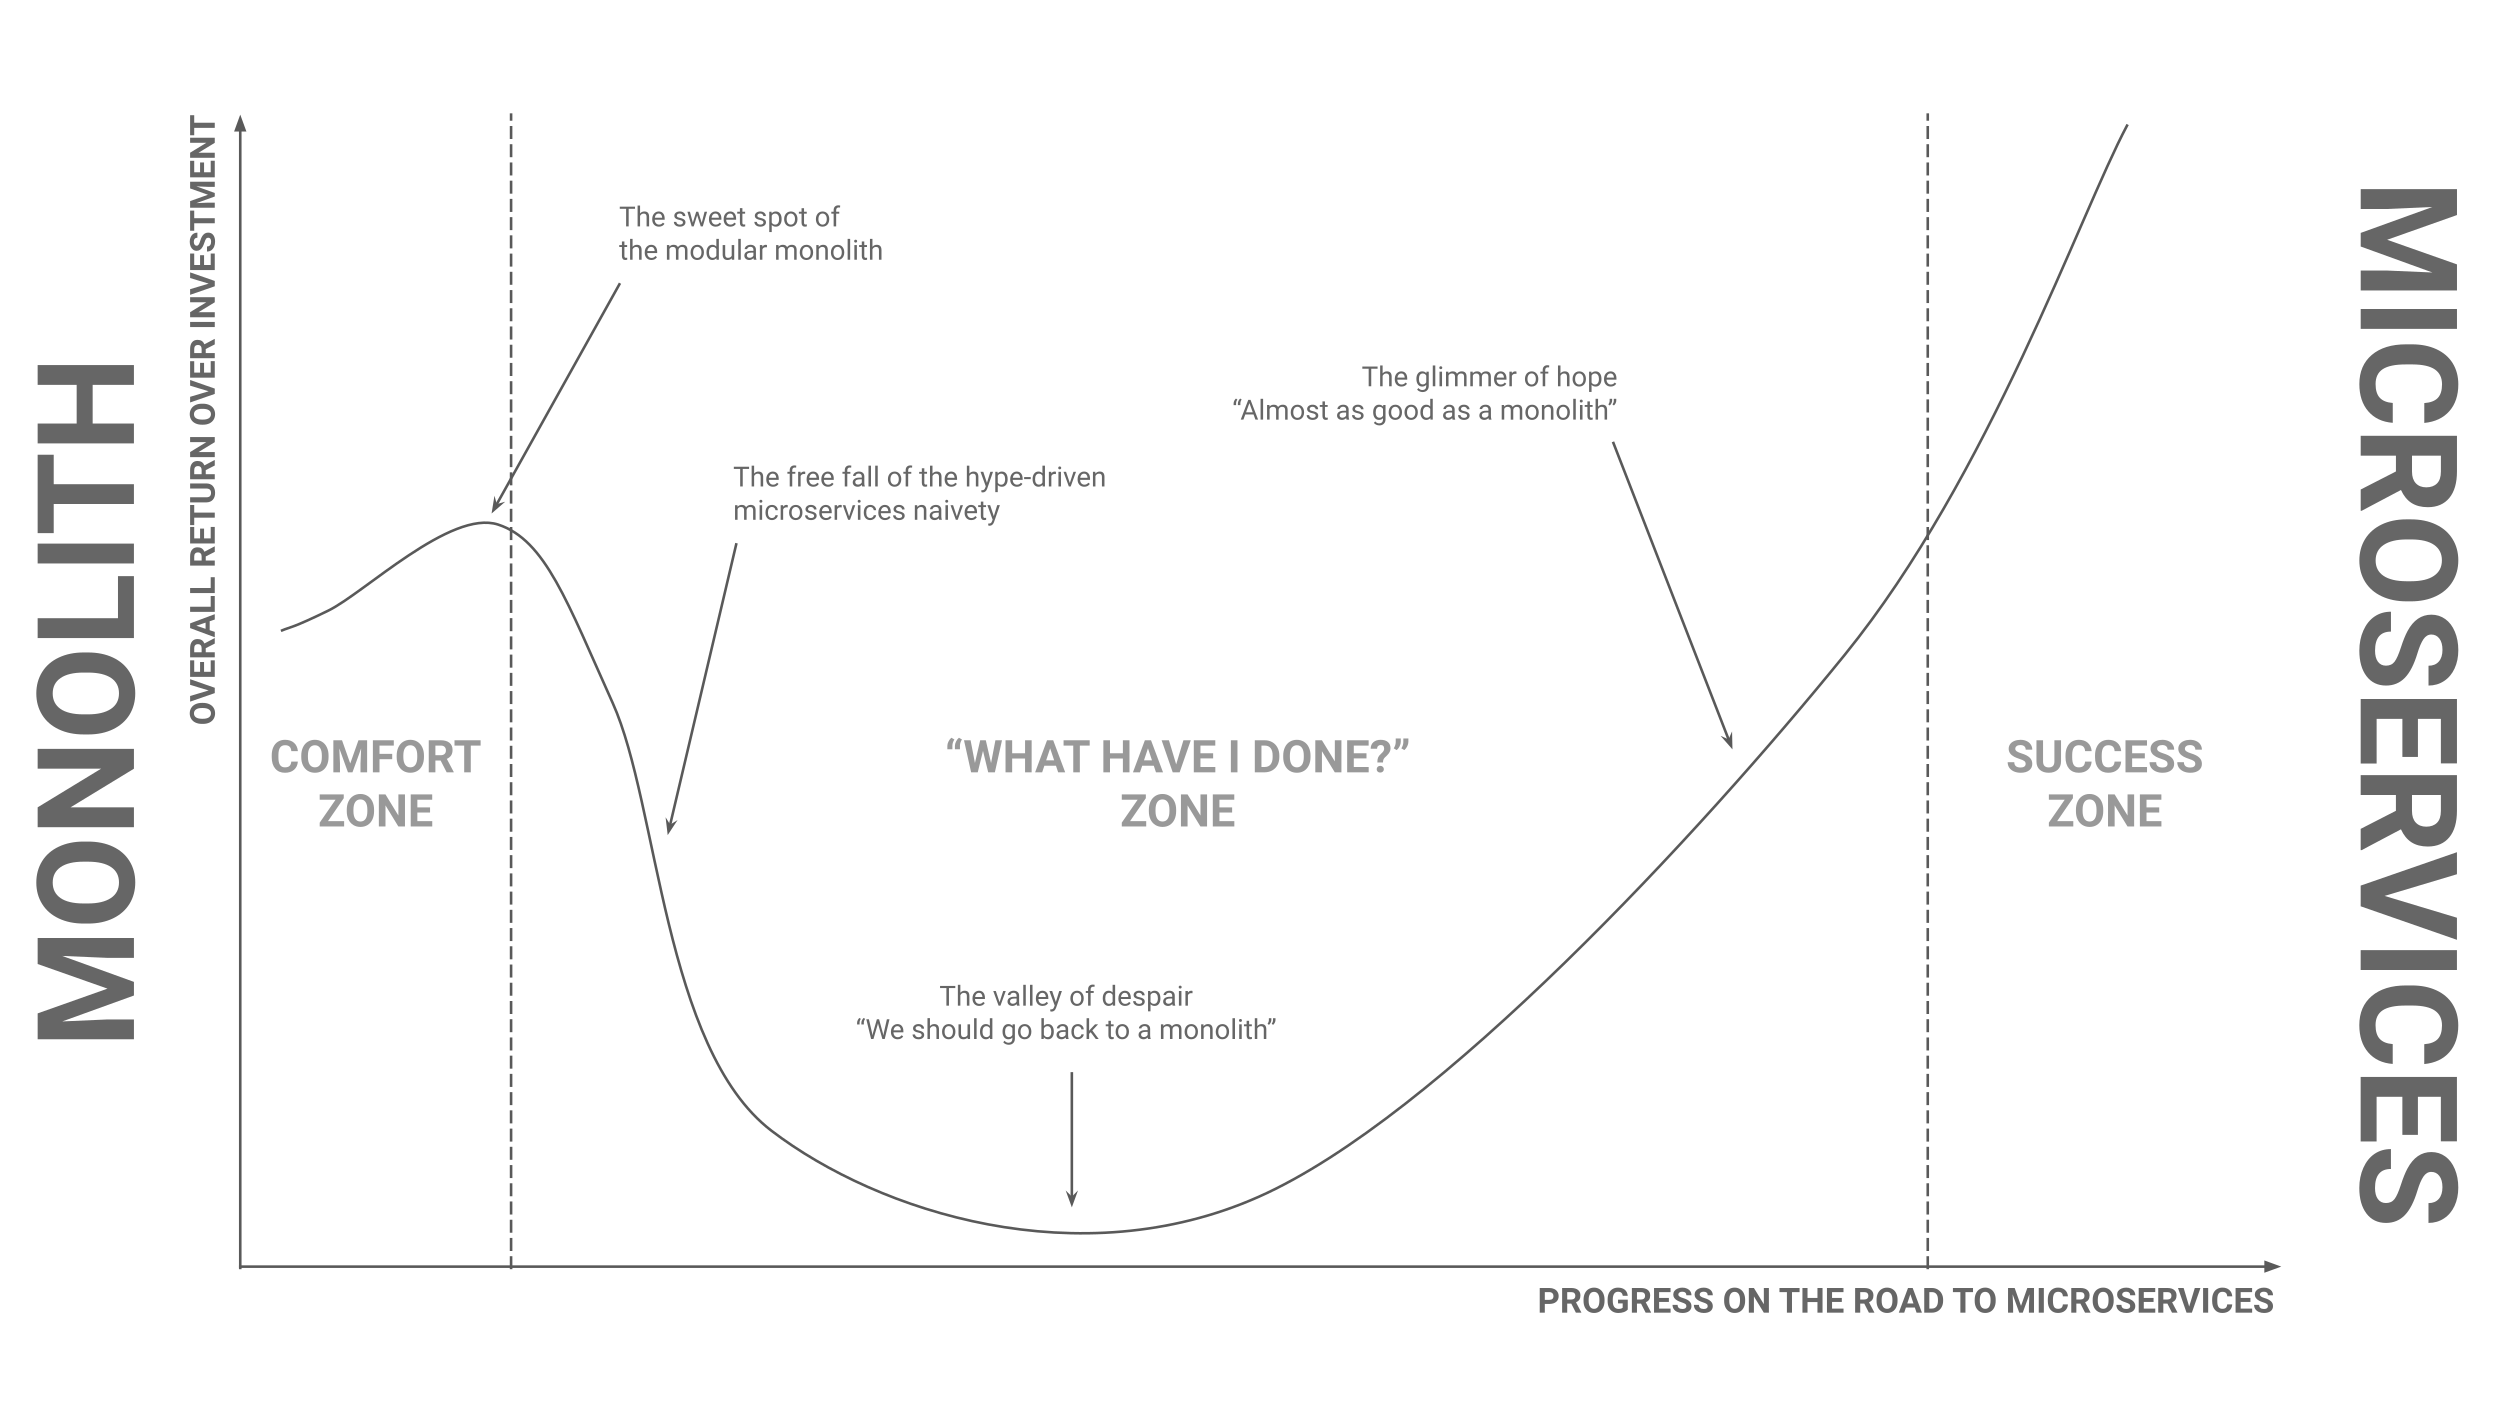 <svg version="1.1" viewBox="0.0 0.0 960.0 540.0" fill="none" stroke="none" stroke-linecap="square" stroke-miterlimit="10" xmlns:xlink="http://www.w3.org/1999/xlink" xmlns="http://www.w3.org/2000/svg"><rect x="0.0" y="0.0" width="960.0" height="540.0" fill="#333333" stroke="none"/><clipPath id="gc13aa360ec_0_0.0"><path d="m0 0l960.0 0l0 540.0l-960.0 0l0 -540.0z" clip-rule="nonzero"/></clipPath><g clip-path="url(#gc13aa360ec_0_0.0)"><path fill="#ffffff" d="m0 0l960.0 0l0 540.0l-960.0 0z" fill-rule="evenodd"/><path fill="#000000" fill-opacity="0.0" d="m196.257 486.874l0 -442.866" fill-rule="evenodd"/><path stroke="#595959" stroke-width="1.0" stroke-linejoin="round" stroke-linecap="butt" stroke-dasharray="4.0,3.0" d="m196.257 486.874l0 -442.866" fill-rule="evenodd"/><path fill="#000000" fill-opacity="0.0" d="m-7.491 540.0l0 -540.787l82.425 0l0 540.787z" fill-rule="evenodd"/><path fill="#666666" d="m14.46 389.137l26.812 -9.5l-26.812 -9.453l0 -10.0l36.969 0l0 7.641l-10.109 0l-17.438 -0.75l27.547 9.969l0 5.234l-27.531 9.953l17.422 -0.766l10.109 0l0 7.625l-36.969 0l0 -9.953zm19.328 -65.973q5.453 0 9.562 1.938q4.109 1.922 6.359 5.516q2.234 3.594 2.234 8.234q0 4.609 -2.203 8.219q-2.219 3.594 -6.312 5.578q-4.109 1.984 -9.438 2.0l-1.828 0q-5.469 0 -9.609 -1.969q-4.156 -1.969 -6.375 -5.562q-2.234 -3.594 -2.234 -8.203q0 -4.625 2.234 -8.219q2.219 -3.594 6.375 -5.562q4.141 -1.969 9.578 -1.969l1.656 0zm-1.688 7.719q-5.813 0 -8.828 2.094q-3.031 2.078 -3.031 5.938q0 3.828 2.984 5.922q2.984 2.078 8.75 2.094l1.813 0q5.656 0 8.781 -2.078q3.125 -2.078 3.125 -6.0q0 -3.828 -3.0 -5.875q-3.016 -2.062 -8.781 -2.094l-1.812 0zm19.328 -43.309l0 7.609l-24.328 14.828l24.328 0l0 7.625l-36.969 0l0 -7.625l24.375 -14.844l-24.375 0l0 -7.594l36.969 0zm-17.641 -37.027q5.453 0 9.562 1.938q4.109 1.922 6.359 5.516q2.234 3.594 2.234 8.234q0 4.609 -2.203 8.219q-2.219 3.594 -6.312 5.578q-4.109 1.984 -9.438 2.0l-1.828 0q-5.469 0 -9.609 -1.969q-4.156 -1.969 -6.375 -5.562q-2.234 -3.594 -2.234 -8.203q0 -4.625 2.234 -8.219q2.219 -3.594 6.375 -5.562q4.141 -1.969 9.578 -1.969l1.656 0zm-1.688 7.719q-5.813 0 -8.828 2.094q-3.031 2.078 -3.031 5.938q0 3.828 2.984 5.922q2.984 2.078 8.75 2.094l1.813 0q5.656 0 8.781 -2.078q3.125 -2.078 3.125 -6.0q0 -3.828 -3.0 -5.875q-3.016 -2.062 -8.781 -2.094l-1.812 0zm13.203 -20.871l0 -16.172l6.125 0l0 23.797l-36.969 0l0 -7.625l30.844 0zm6.125 -28.643l0 7.625l-36.969 0l0 -7.625l36.969 0zm-30.797 -34.141l0 11.312l30.797 0l0 7.625l-30.797 0l0 11.172l-6.172 0l0 -30.109l6.172 0zm30.797 -34.436l0 7.625l-15.844 0l0 14.844l15.844 0l0 7.625l-36.969 0l0 -7.625l14.984 0l0 -14.844l-14.984 0l0 -7.625l36.969 0z" fill-rule="nonzero"/><path fill="#000000" fill-opacity="0.0" d="m965.436 7.874016E-7l-0.031 540.787l-82.425 0l0.031 -540.787z" fill-rule="evenodd"/><path fill="#666666" d="m943.48 82.575l-26.813 9.5l26.812 9.453l-5.493164E-4 10.0l-36.969 0l4.272461E-4 -7.641l10.109 0l17.437 0.75l-27.546 -9.969l3.0517578E-4 -5.234l27.532 -9.953l-17.422 0.766l-10.109 0l4.272461E-4 -7.625l36.969 0l-6.1035156E-4 9.953zm-36.971 43.707l4.272461E-4 -7.625l36.969 0l-4.272461E-4 7.625l-36.969 0zm12.31 36.08q-5.969 -0.438 -9.406 -4.422q-3.422 -3.969 -3.421 -10.469q4.272461E-4 -7.109 4.782 -11.188q4.797 -4.062 13.156 -4.062l2.25 0q5.344 0 9.406 1.875q4.062 1.875 6.234 5.359q2.172 3.5 2.171 8.125q-3.6621094E-4 6.391 -3.438 10.297q-3.422 3.922 -9.625 4.531l4.272461E-4 -7.625q3.578 -0.266 5.188 -1.984q1.625 -1.719 1.625 -5.219q2.4414062E-4 -3.812 -2.734 -5.703q-2.734 -1.891 -8.469 -1.938l-2.797 0q-5.984 0 -8.75 1.812q-2.766 1.812 -2.766 5.719q-1.8310547E-4 3.531 1.609 5.266q1.609 1.75 4.984 2.0l-4.8828125E-4 7.625zm1.218 18.68l3.6621094E-4 -6.062l-13.531 0l4.272461E-4 -7.625l36.969 0l-7.9345703E-4 13.734q-3.6621094E-4 6.562 -2.922 10.109q-2.922 3.562 -8.25 3.562q-3.781 0 -6.312 -1.641q-2.516 -1.641 -4.015 -4.969l-15.11 8.0l-0.359 0l4.8828125E-4 -8.172l13.532 -6.938zm6.172 -6.062l-3.6621094E-4 6.141q-1.2207031E-4 2.875 1.453 4.438q1.469 1.578 4.031 1.578q2.609 0 4.109 -1.484q1.5 -1.484 1.5 -4.562l3.6621094E-4 -6.109l-11.094 0zm-2.066 55.936q-5.453 0 -9.562 -1.938q-4.109 -1.922 -6.359 -5.516q-2.234 -3.594 -2.234 -8.234q2.4414062E-4 -4.609 2.204 -8.219q2.219 -3.594 6.313 -5.578q4.109 -1.984 9.438 -2.0l1.828 0q5.469 0 9.609 1.969q4.156 1.969 6.375 5.562q2.234 3.594 2.234 8.203q-3.0517578E-4 4.625 -2.235 8.219q-2.219 3.594 -6.375 5.562q-4.141 1.969 -9.578 1.969l-1.656 0zm1.688 -7.719q5.812 0 8.828 -2.094q3.031 -2.078 3.032 -5.938q2.4414062E-4 -3.828 -2.984 -5.922q-2.984 -2.078 -8.75 -2.094l-1.812 0q-5.656 0 -8.781 2.078q-3.125 2.078 -3.125 6.0q-2.4414062E-4 3.828 3 5.875q3.016 2.062 8.781 2.094l1.812 0zm-9.627 32.418q2.156 0 3.313 -1.531q1.156 -1.516 2.438 -5.484q1.281 -3.953 2.532 -6.266q3.391 -6.297 9.157 -6.297q3.0 0 5.344 1.688q2.359 1.688 3.672 4.844q1.328 3.172 1.328 7.109q-2.4414062E-4 3.953 -1.438 7.047q-1.438 3.109 -4.063 4.812q-2.609 1.719 -5.938 1.719l4.272461E-4 -7.609q2.547 0 3.953 -1.609q1.406 -1.594 1.406 -4.484q1.8310547E-4 -2.797 -1.187 -4.344q-1.172 -1.547 -3.094 -1.547q-1.812 0 -3.031 1.812q-1.219 1.812 -2.282 5.344q-1.953 6.5 -4.86 9.469q-2.891 2.969 -7.203 2.969q-4.797 0 -7.531 -3.625q-2.734 -3.625 -2.734 -9.781q2.4414062E-4 -4.266 1.563 -7.766q1.563 -3.5 4.282 -5.344q2.719 -1.844 6.297 -1.844l-4.272461E-4 7.641q-6.109 0 -6.11 7.312q-1.8310547E-4 2.719 1.094 4.234q1.109 1.531 3.094 1.531zm6.31 35.045l8.544922E-4 -14.625l-9.891 0l-0.001 17.156l-6.125 0l0.001 -24.781l36.969 0l-0.001 24.734l-6.172 0l0.001 -17.109l-8.812 0l-8.544922E-4 14.625l-5.969 0zm-2.486 20.688l3.6621094E-4 -6.062l-13.531 0l4.272461E-4 -7.625l36.969 0l-7.9345703E-4 13.734q-3.6621094E-4 6.562 -2.922 10.109q-2.922 3.562 -8.25 3.562q-3.781 0 -6.312 -1.641q-2.516 -1.641 -4.015 -4.969l-15.11 8.0l-0.359 0l4.272461E-4 -8.172l13.532 -6.938zm6.172 -6.062l-3.6621094E-4 6.141q-1.8310547E-4 2.875 1.453 4.438q1.469 1.578 4.031 1.578q2.609 0 4.109 -1.484q1.5 -1.484 1.5 -4.562l3.6621094E-4 -6.109l-11.094 0zm-10.534 38.75l27.796 8.375l-4.8828125E-4 8.484l-36.968 -12.875l4.8828125E-4 -7.953l36.969 -12.828l-4.8828125E-4 8.469l-27.797 8.328zm-9.174 28.436l4.272461E-4 -7.625l36.969 0l-4.272461E-4 7.625l-36.969 0zm12.31 36.08q-5.969 -0.438 -9.406 -4.422q-3.422 -3.969 -3.421 -10.469q3.6621094E-4 -7.109 4.782 -11.188q4.797 -4.062 13.156 -4.062l2.25 0q5.344 0 9.406 1.875q4.062 1.875 6.234 5.359q2.172 3.5 2.171 8.125q-3.6621094E-4 6.391 -3.438 10.297q-3.422 3.922 -9.625 4.531l4.8828125E-4 -7.625q3.578 -0.266 5.188 -1.984q1.625 -1.719 1.625 -5.219q2.4414062E-4 -3.812 -2.734 -5.703q-2.734 -1.891 -8.469 -1.938l-2.797 0q-5.984 0 -8.75 1.812q-2.766 1.812 -2.766 5.719q-2.4414062E-4 3.531 1.609 5.266q1.609 1.75 4.984 2.0l-4.8828125E-4 7.625zm3.702 27.242l8.544922E-4 -14.625l-9.891 0l-9.765625E-4 17.156l-6.125 0l0.001 -24.781l36.969 0l-0.001 24.734l-6.172 0l9.765625E-4 -17.109l-8.812 0l-8.544922E-4 14.625l-5.969 0zm-6.314 26.172q2.156 0 3.313 -1.531q1.156 -1.516 2.438 -5.484q1.281 -3.953 2.532 -6.266q3.391 -6.297 9.157 -6.297q3.0 0 5.344 1.688q2.359 1.688 3.672 4.844q1.328 3.172 1.328 7.109q-2.4414062E-4 3.953 -1.438 7.047q-1.438 3.109 -4.063 4.812q-2.609 1.719 -5.938 1.719l4.272461E-4 -7.609q2.547 0 3.953 -1.609q1.406 -1.594 1.406 -4.484q1.8310547E-4 -2.797 -1.187 -4.344q-1.172 -1.547 -3.094 -1.547q-1.812 0 -3.031 1.812q-1.219 1.812 -2.282 5.344q-1.953 6.5 -4.86 9.469q-2.891 2.969 -7.203 2.969q-4.797 0 -7.531 -3.625q-2.734 -3.625 -2.734 -9.781q2.4414062E-4 -4.266 1.563 -7.766q1.563 -3.5 4.282 -5.344q2.719 -1.844 6.297 -1.844l-4.272461E-4 7.641q-6.109 0 -6.11 7.312q-1.8310547E-4 2.719 1.094 4.234q1.109 1.531 3.094 1.531z" fill-rule="nonzero"/><path fill="#000000" fill-opacity="0.0" d="m92.257 486.375l783.748 0" fill-rule="evenodd"/><path stroke="#595959" stroke-width="1.0" stroke-linejoin="round" stroke-linecap="butt" d="m92.257 486.375l777.748 0" fill-rule="evenodd"/><path fill="#595959" stroke="#595959" stroke-width="1.0" stroke-linecap="butt" d="m870.005 488.027l4.538 -1.652l-4.538 -1.652z" fill-rule="evenodd"/><path fill="#000000" fill-opacity="0.0" d="m92.257 486.874l0 -442.866" fill-rule="evenodd"/><path stroke="#595959" stroke-width="1.0" stroke-linejoin="round" stroke-linecap="butt" d="m92.257 486.874l0 -436.866" fill-rule="evenodd"/><path fill="#595959" stroke="#595959" stroke-width="1.0" stroke-linecap="butt" d="m93.909 50.008l-1.652 -4.538l-1.652 4.538z" fill-rule="evenodd"/><path fill="#000000" fill-opacity="0.0" d="m60.672 343.635l0 -308.661l35.559 0l0 308.661z" fill-rule="evenodd"/><path fill="#666666" d="m77.956 269.912q1.391 0 2.453 0.5q1.047 0.484 1.625 1.406q0.562 0.922 0.562 2.109q0 1.188 -0.562 2.109q-0.562 0.922 -1.609 1.438q-1.062 0.5 -2.422 0.5l-0.469 0q-1.406 0 -2.469 -0.5q-1.062 -0.5 -1.625 -1.422q-0.578 -0.922 -0.578 -2.109q0 -1.188 0.578 -2.109q0.562 -0.922 1.625 -1.422q1.062 -0.5 2.453 -0.5l0.438 0zm-0.438 1.969q-1.484 0 -2.25 0.547q-0.781 0.531 -0.781 1.516q0 0.984 0.766 1.516q0.75 0.531 2.234 0.547l0.469 0q1.438 0 2.25 -0.531q0.797 -0.547 0.797 -1.547q0 -0.984 -0.766 -1.5q-0.781 -0.531 -2.25 -0.547l-0.469 0zm2.609 -6.746l-7.125 -2.156l0 -2.172l9.469 3.297l0 2.047l-9.469 3.281l0 -2.172l7.125 -2.125zm-1.766 -10.917l0 3.75l2.547 0l0 -4.406l1.562 0l0 6.359l-9.469 0l0 -6.344l1.578 0l0 4.391l2.25 0l0 -3.75l1.531 0zm0.641 -5.31l0 1.562l3.469 0l0 1.953l-9.469 0l0 -3.516q0 -1.688 0.75 -2.594q0.734 -0.922 2.109 -0.922q0.969 0 1.625 0.422q0.641 0.422 1.016 1.281l3.875 -2.047l0.094 0l0 2.094l-3.469 1.766zm-1.578 1.562l0 -1.578q0 -0.734 -0.375 -1.141q-0.375 -0.406 -1.031 -0.406q-0.672 0 -1.047 0.391q-0.391 0.375 -0.391 1.172l0 1.562l2.844 0zm3.094 -11.912l0 3.438l1.953 0.641l0 2.078l-9.469 -3.531l0 -1.797l9.469 -3.547l0 2.062l-1.953 0.656zm-1.578 2.906l0 -2.375l-3.547 1.188l3.547 1.188zm1.969 -8.468l0 -4.141l1.562 0l0 6.094l-9.469 0l0 -1.953l7.906 0zm0 -7.217l0 -4.141l1.562 0l0 6.094l-9.469 0l0 -1.953l7.906 0zm-1.906 -12.099l0 1.562l3.469 0l0 1.953l-9.469 0l0 -3.516q0 -1.688 0.75 -2.594q0.734 -0.922 2.109 -0.922q0.969 0 1.625 0.422q0.641 0.422 1.016 1.281l3.875 -2.047l0.094 0l0 2.094l-3.469 1.766zm-1.578 1.562l0 -1.578q0 -0.734 -0.375 -1.141q-0.375 -0.406 -1.031 -0.406q-0.672 0 -1.047 0.391q-0.391 0.375 -0.391 1.172l0 1.562l2.844 0zm0.938 -12.256l0 3.75l2.547 0l0 -4.406l1.562 0l0 6.359l-9.469 0l0 -6.344l1.578 0l0 4.391l2.25 0l0 -3.75l1.531 0zm-3.781 -9.065l0 2.906l7.891 0l0 1.953l-7.891 0l0 2.859l-1.578 0l0 -7.719l1.578 0zm-1.578 -8.277l6.234 0q1.562 0 2.469 0.969q0.891 0.969 0.891 2.656q0 1.656 -0.875 2.641q-0.875 0.969 -2.406 1.0l-6.312 0l0 -1.953l6.25 0q0.922 0 1.359 -0.438q0.422 -0.453 0.422 -1.25q0 -1.641 -1.734 -1.672l-6.297 0l0 -1.953zm6.0 -5.116l0 1.562l3.469 0l0 1.953l-9.469 0l0 -3.516q0 -1.688 0.75 -2.594q0.734 -0.922 2.109 -0.922q0.969 0 1.625 0.422q0.641 0.422 1.016 1.281l3.875 -2.047l0.094 0l0 2.094l-3.469 1.766zm-1.578 1.562l0 -1.578q0 -0.734 -0.375 -1.141q-0.375 -0.406 -1.031 -0.406q-0.672 0 -1.047 0.391q-0.391 0.375 -0.391 1.172l0 1.562l2.844 0zm5.047 -14.256l0 1.953l-6.234 3.797l6.234 0l0 1.953l-9.469 0l0 -1.953l6.234 -3.812l-6.234 0l0 -1.938l9.469 0zm-4.516 -12.808q1.391 0 2.453 0.5q1.047 0.484 1.625 1.406q0.562 0.922 0.562 2.109q0 1.188 -0.562 2.109q-0.562 0.922 -1.609 1.438q-1.062 0.5 -2.422 0.5l-0.469 0q-1.406 0 -2.469 -0.5q-1.062 -0.5 -1.625 -1.422q-0.578 -0.922 -0.578 -2.109q0 -1.188 0.578 -2.109q0.562 -0.922 1.625 -1.422q1.062 -0.5 2.453 -0.5l0.438 0zm-0.438 1.969q-1.484 0 -2.25 0.547q-0.781 0.531 -0.781 1.516q0 0.984 0.766 1.516q0.75 0.531 2.234 0.547l0.469 0q1.438 0 2.25 -0.531q0.797 -0.547 0.797 -1.547q0 -0.984 -0.766 -1.5q-0.781 -0.531 -2.25 -0.547l-0.469 0zm2.609 -6.746l-7.125 -2.156l0 -2.172l9.469 3.297l0 2.047l-9.469 3.281l0 -2.172l7.125 -2.125zm-1.766 -10.917l0 3.75l2.547 0l0 -4.406l1.562 0l0 6.359l-9.469 0l0 -6.344l1.578 0l0 4.391l2.25 0l0 -3.75l1.531 0zm0.641 -5.31l0 1.562l3.469 0l0 1.953l-9.469 0l0 -3.516q0 -1.688 0.75 -2.594q0.734 -0.922 2.109 -0.922q0.969 0 1.625 0.422q0.641 0.422 1.016 1.281l3.875 -2.047l0.094 0l0 2.094l-3.469 1.766zm-1.578 1.562l0 -1.578q0 -0.734 -0.375 -1.141q-0.375 -0.406 -1.031 -0.406q-0.672 0 -1.047 0.391q-0.391 0.375 -0.391 1.172l0 1.562l2.844 0zm5.047 -11.95l0 1.953l-9.469 0l0 -1.953l9.469 0zm0 -9.51l0 1.953l-6.234 3.797l6.234 0l0 1.953l-9.469 0l0 -1.953l6.234 -3.812l-6.234 0l0 -1.938l9.469 0zm-2.344 -5.207l-7.125 -2.156l0 -2.172l9.469 3.297l0 2.047l-9.469 3.281l0 -2.172l7.125 -2.125zm-1.766 -10.917l0 3.75l2.547 0l0 -4.406l1.562 0l0 6.359l-9.469 0l0 -6.344l1.578 0l0 4.391l2.25 0l0 -3.75l1.531 0zm1.625 -6.716q-0.562 0 -0.844 0.391q-0.297 0.391 -0.625 1.406q-0.328 1.016 -0.656 1.609q-0.875 1.625 -2.344 1.625q-0.766 0 -1.359 -0.438q-0.609 -0.438 -0.953 -1.25q-0.344 -0.812 -0.344 -1.812q0 -1.016 0.375 -1.812q0.359 -0.797 1.031 -1.234q0.672 -0.438 1.531 -0.438l0 1.953q-0.656 0 -1.016 0.406q-0.359 0.406 -0.359 1.156q0 0.719 0.312 1.125q0.297 0.391 0.781 0.391q0.469 0 0.781 -0.469q0.312 -0.469 0.578 -1.375q0.5 -1.672 1.25 -2.422q0.734 -0.766 1.844 -0.766q1.234 0 1.938 0.938q0.688 0.922 0.688 2.5q0 1.094 -0.391 2.0q-0.406 0.891 -1.094 1.359q-0.703 0.469 -1.625 0.469l0 -1.953q1.578 0 1.578 -1.875q0 -0.703 -0.281 -1.094q-0.297 -0.391 -0.797 -0.391zm-5.406 -10.412l0 2.906l7.891 0l0 1.953l-7.891 0l0 2.859l-1.578 0l0 -7.719l1.578 0zm-1.578 -3.652l6.859 -2.438l-6.859 -2.422l0 -2.562l9.469 0l0 1.953l-2.594 0l-4.469 -0.188l7.062 2.547l0 1.344l-7.047 2.547l4.453 -0.188l2.594 0l0 1.953l-9.469 0l0 -2.547zm5.359 -14.831l0 3.75l2.547 0l0 -4.406l1.562 0l0 6.359l-9.469 0l0 -6.344l1.578 0l0 4.391l2.25 0l0 -3.75l1.531 0zm4.109 -9.497l0 1.953l-6.234 3.797l6.234 0l0 1.953l-9.469 0l0 -1.953l6.234 -3.812l-6.234 0l0 -1.938l9.469 0zm-7.891 -8.659l0 2.906l7.891 0l0 1.953l-7.891 0l0 2.859l-1.578 0l0 -7.719l1.578 0z" fill-rule="nonzero"/><path fill="#000000" fill-opacity="0.0" d="m505.68 482.26l376.63 0l0 35.559l-376.63 0z" fill-rule="evenodd"/><path fill="#666666" d="m593.21 500.716l0 3.344l-1.953 0l0 -9.469l3.703 0q1.062 0 1.875 0.391q0.812 0.391 1.25 1.109q0.438 0.719 0.438 1.625q0 1.391 -0.953 2.203q-0.953 0.797 -2.641 0.797l-1.719 0zm0 -1.578l1.75 0q0.766 0 1.172 -0.359q0.406 -0.375 0.406 -1.047q0 -0.688 -0.406 -1.109q-0.406 -0.438 -1.125 -0.453l-1.797 0l0 2.969zm10.159 1.453l-1.562 0l0 3.469l-1.953 0l0 -9.469l3.516 0q1.688 0 2.594 0.75q0.922 0.734 0.922 2.109q0 0.969 -0.422 1.625q-0.422 0.641 -1.281 1.016l2.047 3.875l0 0.094l-2.094 0l-1.766 -3.469zm-1.562 -1.578l1.578 0q0.734 0 1.141 -0.375q0.406 -0.375 0.406 -1.031q0 -0.672 -0.391 -1.047q-0.375 -0.391 -1.172 -0.391l-1.562 0l0 2.844zm14.334 0.531q0 1.391 -0.5 2.453q-0.484 1.047 -1.406 1.625q-0.922 0.562 -2.109 0.562q-1.188 0 -2.109 -0.562q-0.922 -0.562 -1.438 -1.609q-0.5 -1.062 -0.5 -2.422l0 -0.469q0 -1.406 0.5 -2.469q0.5 -1.062 1.422 -1.625q0.922 -0.578 2.109 -0.578q1.188 0 2.109 0.578q0.922 0.562 1.422 1.625q0.5 1.062 0.5 2.453l0 0.438zm-1.969 -0.438q0 -1.484 -0.547 -2.25q-0.531 -0.781 -1.516 -0.781q-0.984 0 -1.516 0.766q-0.531 0.75 -0.547 2.234l0 0.469q0 1.438 0.531 2.25q0.547 0.797 1.547 0.797q0.984 0 1.5 -0.766q0.531 -0.781 0.547 -2.25l0 -0.469zm10.89 3.75q-0.531 0.641 -1.5 0.984q-0.953 0.344 -2.125 0.344q-1.234 0 -2.156 -0.531q-0.922 -0.531 -1.438 -1.547q-0.5 -1.031 -0.516 -2.406l0 -0.656q0 -1.422 0.469 -2.453q0.484 -1.031 1.391 -1.578q0.906 -0.562 2.109 -0.562q1.688 0 2.641 0.812q0.953 0.797 1.125 2.328l-1.906 0q-0.125 -0.812 -0.578 -1.188q-0.438 -0.375 -1.219 -0.375q-1.0 0 -1.516 0.75q-0.516 0.75 -0.531 2.219l0 0.609q0 1.484 0.562 2.25q0.578 0.766 1.672 0.766q1.094 0 1.562 -0.469l0 -1.641l-1.781 0l0 -1.438l3.734 0l0 3.781zm5.094 -2.266l-1.562 0l0 3.469l-1.953 0l0 -9.469l3.516 0q1.688 0 2.594 0.75q0.922 0.734 0.922 2.109q0 0.969 -0.422 1.625q-0.422 0.641 -1.281 1.016l2.047 3.875l0 0.094l-2.094 0l-1.766 -3.469zm-1.562 -1.578l1.578 0q0.734 0 1.141 -0.375q0.406 -0.375 0.406 -1.031q0 -0.672 -0.391 -1.047q-0.375 -0.391 -1.172 -0.391l-1.562 0l0 2.844zm12.256 0.938l-3.75 0l0 2.547l4.406 0l0 1.562l-6.359 0l0 -9.469l6.344 0l0 1.578l-4.391 0l0 2.25l3.75 0l0 1.531zm6.716 1.625q0 -0.562 -0.391 -0.844q-0.391 -0.297 -1.406 -0.625q-1.016 -0.328 -1.609 -0.656q-1.625 -0.875 -1.625 -2.344q0 -0.766 0.438 -1.359q0.438 -0.609 1.25 -0.953q0.812 -0.344 1.812 -0.344q1.016 0 1.812 0.375q0.797 0.359 1.234 1.031q0.438 0.672 0.438 1.531l-1.953 0q0 -0.656 -0.406 -1.016q-0.406 -0.359 -1.156 -0.359q-0.719 0 -1.125 0.312q-0.391 0.297 -0.391 0.781q0 0.469 0.469 0.781q0.469 0.312 1.375 0.578q1.672 0.5 2.422 1.25q0.766 0.734 0.766 1.844q0 1.234 -0.938 1.938q-0.922 0.688 -2.5 0.688q-1.094 0 -2.0 -0.391q-0.891 -0.406 -1.359 -1.094q-0.469 -0.703 -0.469 -1.625l1.953 0q0 1.578 1.875 1.578q0.703 0 1.094 -0.281q0.391 -0.297 0.391 -0.797zm8.193 0q0 -0.562 -0.391 -0.844q-0.391 -0.297 -1.406 -0.625q-1.016 -0.328 -1.609 -0.656q-1.625 -0.875 -1.625 -2.344q0 -0.766 0.438 -1.359q0.438 -0.609 1.25 -0.953q0.812 -0.344 1.812 -0.344q1.016 0 1.812 0.375q0.797 0.359 1.234 1.031q0.438 0.672 0.438 1.531l-1.953 0q0 -0.656 -0.406 -1.016q-0.406 -0.359 -1.156 -0.359q-0.719 0 -1.125 0.312q-0.391 0.297 -0.391 0.781q0 0.469 0.469 0.781q0.469 0.312 1.375 0.578q1.672 0.5 2.422 1.25q0.766 0.734 0.766 1.844q0 1.234 -0.938 1.938q-0.922 0.688 -2.5 0.688q-1.094 0 -2.0 -0.391q-0.891 -0.406 -1.359 -1.094q-0.469 -0.703 -0.469 -1.625l1.953 0q0 1.578 1.875 1.578q0.703 0 1.094 -0.281q0.391 -0.297 0.391 -0.797zm14.372 -2.031q0 1.391 -0.5 2.453q-0.484 1.047 -1.406 1.625q-0.922 0.562 -2.109 0.562q-1.188 0 -2.109 -0.562q-0.922 -0.562 -1.438 -1.609q-0.5 -1.062 -0.5 -2.422l0 -0.469q0 -1.406 0.5 -2.469q0.5 -1.062 1.422 -1.625q0.922 -0.578 2.109 -0.578q1.188 0 2.109 0.578q0.922 0.562 1.422 1.625q0.5 1.062 0.5 2.453l0 0.438zm-1.969 -0.438q0 -1.484 -0.547 -2.25q-0.531 -0.781 -1.516 -0.781q-0.984 0 -1.516 0.766q-0.531 0.75 -0.547 2.234l0 0.469q0 1.438 0.531 2.25q0.547 0.797 1.547 0.797q0.984 0 1.5 -0.766q0.531 -0.781 0.547 -2.25l0 -0.469zm11.093 4.953l-1.953 0l-3.797 -6.234l0 6.234l-1.953 0l0 -9.469l1.953 0l3.812 6.234l0 -6.234l1.938 0l0 9.469zm11.776 -7.891l-2.906 0l0 7.891l-1.953 0l0 -7.891l-2.859 0l0 -1.578l7.719 0l0 1.578zm8.824 7.891l-1.953 0l0 -4.062l-3.812 0l0 4.062l-1.953 0l0 -9.469l1.953 0l0 3.828l3.812 0l0 -3.828l1.953 0l0 9.469zm7.401 -4.109l-3.75 0l0 2.547l4.406 0l0 1.562l-6.359 0l0 -9.469l6.344 0l0 1.578l-4.391 0l0 2.25l3.75 0l0 1.531zm8.629 0.641l-1.562 0l0 3.469l-1.953 0l0 -9.469l3.516 0q1.688 0 2.594 0.75q0.922 0.734 0.922 2.109q0 0.969 -0.422 1.625q-0.422 0.641 -1.281 1.016l2.047 3.875l0 0.094l-2.094 0l-1.766 -3.469zm-1.562 -1.578l1.578 0q0.734 0 1.141 -0.375q0.406 -0.375 0.406 -1.031q0 -0.672 -0.391 -1.047q-0.375 -0.391 -1.172 -0.391l-1.562 0l0 2.844zm14.334 0.531q0 1.391 -0.5 2.453q-0.484 1.047 -1.406 1.625q-0.922 0.562 -2.109 0.562q-1.188 0 -2.109 -0.562q-0.922 -0.562 -1.438 -1.609q-0.5 -1.062 -0.5 -2.422l0 -0.469q0 -1.406 0.5 -2.469q0.5 -1.062 1.422 -1.625q0.922 -0.578 2.109 -0.578q1.188 0 2.109 0.578q0.922 0.562 1.422 1.625q0.5 1.062 0.5 2.453l0 0.438zm-1.969 -0.438q0 -1.484 -0.547 -2.25q-0.531 -0.781 -1.516 -0.781q-0.984 0 -1.516 0.766q-0.531 0.75 -0.547 2.234l0 0.469q0 1.438 0.531 2.25q0.547 0.797 1.547 0.797q0.984 0 1.5 -0.766q0.531 -0.781 0.547 -2.25l0 -0.469zm8.612 3.0l-3.438 0l-0.641 1.953l-2.078 0l3.531 -9.469l1.797 0l3.547 9.469l-2.062 0l-0.656 -1.953zm-2.906 -1.578l2.375 0l-1.188 -3.547l-1.188 3.547zm6.515 3.531l0 -9.469l2.922 0q1.25 0 2.234 0.562q0.984 0.562 1.531 1.594q0.562 1.031 0.562 2.359l0 0.438q0 1.312 -0.547 2.344q-0.547 1.031 -1.531 1.609q-0.984 0.562 -2.234 0.562l-2.938 0zm1.953 -7.891l0 6.328l0.938 0q1.156 0 1.75 -0.75q0.609 -0.75 0.625 -2.141l0 -0.5q0 -1.453 -0.609 -2.188q-0.594 -0.75 -1.734 -0.75l-0.969 0zm16.778 0l-2.906 0l0 7.891l-1.953 0l0 -7.891l-2.859 0l0 -1.578l7.719 0l0 1.578zm8.704 3.375q0 1.391 -0.5 2.453q-0.484 1.047 -1.406 1.625q-0.922 0.562 -2.109 0.562q-1.188 0 -2.109 -0.562q-0.922 -0.562 -1.438 -1.609q-0.5 -1.062 -0.5 -2.422l0 -0.469q0 -1.406 0.5 -2.469q0.5 -1.062 1.422 -1.625q0.922 -0.578 2.109 -0.578q1.188 0 2.109 0.578q0.922 0.562 1.422 1.625q0.5 1.062 0.5 2.453l0 0.438zm-1.969 -0.438q0 -1.484 -0.547 -2.25q-0.531 -0.781 -1.516 -0.781q-0.984 0 -1.516 0.766q-0.531 0.75 -0.547 2.234l0 0.469q0 1.438 0.531 2.25q0.547 0.797 1.547 0.797q0.984 0 1.5 -0.766q0.531 -0.781 0.547 -2.25l0 -0.469zm9.256 -4.516l2.438 6.859l2.422 -6.859l2.562 0l0 9.469l-1.953 0l0 -2.594l0.188 -4.469l-2.547 7.062l-1.344 0l-2.547 -7.047l0.188 4.453l0 2.594l-1.953 0l0 -9.469l2.547 0zm11.206 9.469l-1.953 0l0 -9.469l1.953 0l0 9.469zm9.245 -3.156q-0.109 1.531 -1.125 2.406q-1.016 0.875 -2.688 0.875q-1.812 0 -2.859 -1.219q-1.047 -1.234 -1.047 -3.375l0 -0.578q0 -1.359 0.469 -2.406q0.484 -1.047 1.375 -1.594q0.906 -0.562 2.094 -0.562q1.641 0 2.641 0.891q1.0 0.875 1.156 2.453l-1.953 0q-0.062 -0.906 -0.516 -1.312q-0.438 -0.422 -1.328 -0.422q-0.984 0 -1.469 0.703q-0.484 0.688 -0.5 2.156l0 0.719q0 1.531 0.469 2.25q0.469 0.703 1.469 0.703q0.906 0 1.344 -0.406q0.453 -0.422 0.516 -1.281l1.953 0zm4.799 -0.312l-1.562 0l0 3.469l-1.953 0l0 -9.469l3.516 0q1.688 0 2.594 0.75q0.922 0.734 0.922 2.109q0 0.969 -0.422 1.625q-0.422 0.641 -1.281 1.016l2.047 3.875l0 0.094l-2.094 0l-1.766 -3.469zm-1.562 -1.578l1.578 0q0.734 0 1.141 -0.375q0.406 -0.375 0.406 -1.031q0 -0.672 -0.391 -1.047q-0.375 -0.391 -1.172 -0.391l-1.562 0l0 2.844zm14.334 0.531q0 1.391 -0.5 2.453q-0.484 1.047 -1.406 1.625q-0.922 0.562 -2.109 0.562q-1.188 0 -2.109 -0.562q-0.922 -0.562 -1.438 -1.609q-0.5 -1.062 -0.5 -2.422l0 -0.469q0 -1.406 0.5 -2.469q0.5 -1.062 1.422 -1.625q0.922 -0.578 2.109 -0.578q1.188 0 2.109 0.578q0.922 0.562 1.422 1.625q0.5 1.062 0.5 2.453l0 0.438zm-1.969 -0.438q0 -1.484 -0.547 -2.25q-0.531 -0.781 -1.516 -0.781q-0.984 0 -1.516 0.766q-0.531 0.75 -0.547 2.234l0 0.469q0 1.438 0.531 2.25q0.547 0.797 1.547 0.797q0.984 0 1.5 -0.766q0.531 -0.781 0.547 -2.25l0 -0.469zm8.311 2.469q0 -0.562 -0.391 -0.844q-0.391 -0.297 -1.406 -0.625q-1.016 -0.328 -1.609 -0.656q-1.625 -0.875 -1.625 -2.344q0 -0.766 0.438 -1.359q0.438 -0.609 1.25 -0.953q0.812 -0.344 1.812 -0.344q1.016 0 1.812 0.375q0.797 0.359 1.234 1.031q0.438 0.672 0.438 1.531l-1.953 0q0 -0.656 -0.406 -1.016q-0.406 -0.359 -1.156 -0.359q-0.719 0 -1.125 0.312q-0.391 0.297 -0.391 0.781q0 0.469 0.469 0.781q0.469 0.312 1.375 0.578q1.672 0.5 2.422 1.25q0.766 0.734 0.766 1.844q0 1.234 -0.938 1.938q-0.922 0.688 -2.5 0.688q-1.094 0 -2.0 -0.391q-0.891 -0.406 -1.359 -1.094q-0.469 -0.703 -0.469 -1.625l1.953 0q0 1.578 1.875 1.578q0.703 0 1.094 -0.281q0.391 -0.297 0.391 -0.797zm8.975 -1.625l-3.75 0l0 2.547l4.406 0l0 1.562l-6.359 0l0 -9.469l6.344 0l0 1.578l-4.391 0l0 2.25l3.75 0l0 1.531zm5.31 0.641l-1.562 0l0 3.469l-1.953 0l0 -9.469l3.516 0q1.688 0 2.594 0.75q0.922 0.734 0.922 2.109q0 0.969 -0.422 1.625q-0.422 0.641 -1.281 1.016l2.047 3.875l0 0.094l-2.094 0l-1.766 -3.469zm-1.562 -1.578l1.578 0q0.734 0 1.141 -0.375q0.406 -0.375 0.406 -1.031q0 -0.672 -0.391 -1.047q-0.375 -0.391 -1.172 -0.391l-1.562 0l0 2.844zm9.929 2.703l2.156 -7.125l2.172 0l-3.297 9.469l-2.047 0l-3.281 -9.469l2.172 0l2.125 7.125zm7.292 2.344l-1.953 0l0 -9.469l1.953 0l0 9.469zm9.245 -3.156q-0.109 1.531 -1.125 2.406q-1.016 0.875 -2.688 0.875q-1.812 0 -2.859 -1.219q-1.047 -1.234 -1.047 -3.375l0 -0.578q0 -1.359 0.469 -2.406q0.484 -1.047 1.375 -1.594q0.906 -0.562 2.094 -0.562q1.641 0 2.641 0.891q1.0 0.875 1.156 2.453l-1.953 0q-0.062 -0.906 -0.516 -1.312q-0.438 -0.422 -1.328 -0.422q-0.984 0 -1.469 0.703q-0.484 0.688 -0.5 2.156l0 0.719q0 1.531 0.469 2.25q0.469 0.703 1.469 0.703q0.906 0 1.344 -0.406q0.453 -0.422 0.516 -1.281l1.953 0zm6.986 -0.953l-3.75 0l0 2.547l4.406 0l0 1.562l-6.359 0l0 -9.469l6.344 0l0 1.578l-4.391 0l0 2.25l3.75 0l0 1.531zm6.716 1.625q0 -0.562 -0.391 -0.844q-0.391 -0.297 -1.406 -0.625q-1.016 -0.328 -1.609 -0.656q-1.625 -0.875 -1.625 -2.344q0 -0.766 0.438 -1.359q0.438 -0.609 1.25 -0.953q0.812 -0.344 1.812 -0.344q1.016 0 1.812 0.375q0.797 0.359 1.234 1.031q0.438 0.672 0.438 1.531l-1.953 0q0 -0.656 -0.406 -1.016q-0.406 -0.359 -1.156 -0.359q-0.719 0 -1.125 0.312q-0.391 0.297 -0.391 0.781q0 0.469 0.469 0.781q0.469 0.312 1.375 0.578q1.672 0.5 2.422 1.25q0.766 0.734 0.766 1.844q0 1.234 -0.938 1.938q-0.922 0.688 -2.5 0.688q-1.094 0 -2.0 -0.391q-0.891 -0.406 -1.359 -1.094q-0.469 -0.703 -0.469 -1.625l1.953 0q0 1.578 1.875 1.578q0.703 0 1.094 -0.281q0.391 -0.297 0.391 -0.797z" fill-rule="nonzero"/><path fill="#000000" fill-opacity="0.0" d="m740.257 486.874l0 -442.866" fill-rule="evenodd"/><path stroke="#595959" stroke-width="1.0" stroke-linejoin="round" stroke-linecap="butt" stroke-dasharray="4.0,3.0" d="m740.257 486.874l0 -442.866" fill-rule="evenodd"/><path fill="#000000" fill-opacity="0.0" d="m92.257 270.929l104.0 0l0 61.417l-104.0 0z" fill-rule="evenodd"/><path fill="#999999" d="m114.376 292.46q-0.141 2.0 -1.469 3.141q-1.312 1.141 -3.484 1.141q-2.375 0 -3.734 -1.594q-1.344 -1.594 -1.344 -4.375l0 -0.766q0 -1.766 0.625 -3.125q0.625 -1.359 1.781 -2.078q1.172 -0.719 2.703 -0.719q2.141 0 3.438 1.141q1.297 1.141 1.5 3.203l-2.531 0q-0.094 -1.188 -0.672 -1.719q-0.562 -0.547 -1.734 -0.547q-1.266 0 -1.906 0.906q-0.625 0.906 -0.641 2.828l0 0.922q0 2.0 0.609 2.922q0.609 0.922 1.906 0.922q1.172 0 1.75 -0.531q0.578 -0.547 0.672 -1.672l2.531 0zm11.791 -1.766q0 1.812 -0.641 3.188q-0.641 1.375 -1.844 2.125q-1.203 0.734 -2.75 0.734q-1.531 0 -2.734 -0.734q-1.188 -0.734 -1.859 -2.094q-0.656 -1.375 -0.656 -3.156l0 -0.609q0 -1.812 0.656 -3.188q0.656 -1.391 1.844 -2.125q1.203 -0.75 2.734 -0.75q1.547 0 2.734 0.75q1.203 0.734 1.859 2.125q0.656 1.375 0.656 3.172l0 0.562zm-2.578 -0.562q0 -1.938 -0.688 -2.938q-0.688 -1.016 -1.984 -1.016q-1.266 0 -1.969 1.0q-0.688 0.984 -0.703 2.906l0 0.609q0 1.875 0.688 2.922q0.703 1.047 2.0 1.047q1.281 0 1.969 -1.0q0.688 -1.016 0.688 -2.938l0 -0.594zm7.745 -5.875l3.156 8.922l3.156 -8.922l3.328 0l0 12.312l-2.547 0l0 -3.375l0.25 -5.812l-3.328 9.188l-1.734 0l-3.312 -9.172l0.25 5.797l0 3.375l-2.547 0l0 -12.312l3.328 0zm19.273 7.281l-4.875 0l0 5.031l-2.547 0l0 -12.312l8.031 0l0 2.047l-5.484 0l0 3.188l4.875 0l0 2.047zm12.196 -0.844q0 1.812 -0.641 3.188q-0.641 1.375 -1.844 2.125q-1.203 0.734 -2.75 0.734q-1.531 0 -2.734 -0.734q-1.188 -0.734 -1.859 -2.094q-0.656 -1.375 -0.656 -3.156l0 -0.609q0 -1.812 0.656 -3.188q0.656 -1.391 1.844 -2.125q1.203 -0.75 2.734 -0.75q1.547 0 2.734 0.75q1.203 0.734 1.859 2.125q0.656 1.375 0.656 3.172l0 0.562zm-2.578 -0.562q0 -1.938 -0.688 -2.938q-0.688 -1.016 -1.984 -1.016q-1.266 0 -1.969 1.0q-0.688 0.984 -0.703 2.906l0 0.609q0 1.875 0.688 2.922q0.703 1.047 2.0 1.047q1.281 0 1.969 -1.0q0.688 -1.016 0.688 -2.938l0 -0.594zm8.979 1.922l-2.016 0l0 4.516l-2.547 0l0 -12.312l4.578 0q2.188 0 3.375 0.969q1.188 0.969 1.188 2.75q0 1.266 -0.547 2.109q-0.547 0.828 -1.656 1.328l2.656 5.031l0 0.125l-2.719 0l-2.312 -4.516zm-2.016 -2.047l2.047 0q0.953 0 1.469 -0.484q0.531 -0.484 0.531 -1.344q0 -0.875 -0.5 -1.375q-0.484 -0.5 -1.516 -0.5l-2.031 0l0 3.703zm17.37 -3.703l-3.781 0l0 10.266l-2.531 0l0 -10.266l-3.719 0l0 -2.047l10.031 0l0 2.047z" fill-rule="nonzero"/><path fill="#999999" d="m125.941 315.322l6.203 0l0 2.047l-9.375 0l0 -1.484l6.078 -8.781l-6.078 0l0 -2.047l9.234 0l0 1.453l-6.062 8.812zm17.702 -3.828q0 1.812 -0.641 3.188q-0.641 1.375 -1.844 2.125q-1.203 0.734 -2.75 0.734q-1.531 0 -2.734 -0.734q-1.188 -0.734 -1.859 -2.094q-0.656 -1.375 -0.656 -3.156l0 -0.609q0 -1.812 0.656 -3.188q0.656 -1.391 1.844 -2.125q1.203 -0.75 2.734 -0.75q1.547 0 2.734 0.75q1.203 0.734 1.859 2.125q0.656 1.375 0.656 3.172l0 0.562zm-2.578 -0.562q0 -1.938 -0.688 -2.938q-0.688 -1.016 -1.984 -1.016q-1.266 0 -1.969 1.0q-0.688 0.984 -0.703 2.906l0 0.609q0 1.875 0.688 2.922q0.703 1.047 2.0 1.047q1.281 0 1.969 -1.0q0.688 -1.016 0.688 -2.938l0 -0.594zm14.448 6.438l-2.547 0l-4.938 -8.109l0 8.109l-2.547 0l0 -12.312l2.547 0l4.953 8.109l0 -8.109l2.531 0l0 12.312zm9.625 -5.344l-4.875 0l0 3.297l5.719 0l0 2.047l-8.266 0l0 -12.312l8.25 0l0 2.047l-5.703 0l0 2.938l4.875 0l0 1.984z" fill-rule="nonzero"/><path fill="#000000" fill-opacity="0.0" d="m196.257 270.929l512.0 0l0 61.417l-512.0 0z" fill-rule="evenodd"/><path fill="#999999" d="m365.33 283.288l1.156 0.672q-0.734 1.141 -0.766 2.328l0 1.422l-1.938 0l0 -1.281q0 -0.797 0.438 -1.688q0.453 -0.906 1.109 -1.453zm2.906 0l1.156 0.672q-0.734 1.141 -0.766 2.328l0 1.422l-1.938 0l0 -1.281q0 -0.797 0.438 -1.688q0.453 -0.906 1.109 -1.453zm12.328 9.734l1.672 -8.766l2.531 0l-2.734 12.312l-2.562 0l-2.0 -8.234l-2.016 8.234l-2.547 0l-2.734 -12.312l2.531 0l1.672 8.734l2.016 -8.734l2.156 0l2.016 8.766zm15.591 3.547l-2.531 0l0 -5.281l-4.953 0l0 5.281l-2.547 0l0 -12.312l2.547 0l0 4.984l4.953 0l0 -4.984l2.531 0l0 12.312zm9.333 -2.531l-4.453 0l-0.844 2.531l-2.703 0l4.578 -12.312l2.359 0l4.609 12.312l-2.703 0l-0.844 -2.531zm-3.766 -2.062l3.078 0l-1.547 -4.609l-1.531 4.609zm16.722 -5.672l-3.781 0l0 10.266l-2.531 0l0 -10.266l-3.719 0l0 -2.047l10.031 0l0 2.047zm15.277 10.266l-2.531 0l0 -5.281l-4.953 0l0 5.281l-2.547 0l0 -12.312l2.547 0l0 4.984l4.953 0l0 -4.984l2.531 0l0 12.312zm9.333 -2.531l-4.453 0l-0.844 2.531l-2.703 0l4.578 -12.312l2.359 0l4.609 12.312l-2.703 0l-0.844 -2.531zm-3.766 -2.062l3.078 0l-1.547 -4.609l-1.531 4.609zm12.367 1.547l2.781 -9.266l2.828 0l-4.281 12.312l-2.656 0l-4.266 -12.312l2.812 0l2.781 9.266zm14.189 -2.297l-4.875 0l0 3.297l5.719 0l0 2.047l-8.266 0l0 -12.312l8.25 0l0 2.047l-5.703 0l0 2.938l4.875 0l0 1.984zm9.343 5.344l-2.531 0l0 -12.312l2.531 0l0 12.312zm6.663 0l0 -12.312l3.797 0q1.625 0 2.906 0.734q1.281 0.719 2.0 2.078q0.719 1.344 0.719 3.062l0 0.562q0 1.719 -0.703 3.062q-0.703 1.328 -2.0 2.062q-1.281 0.734 -2.891 0.75l-3.828 0zm2.547 -10.266l0 8.219l1.219 0q1.5 0 2.281 -0.969q0.781 -0.969 0.797 -2.781l0 -0.656q0 -1.875 -0.781 -2.844q-0.766 -0.969 -2.266 -0.969l-1.25 0zm18.84 4.391q0 1.812 -0.641 3.188q-0.641 1.375 -1.844 2.125q-1.203 0.734 -2.75 0.734q-1.531 0 -2.734 -0.734q-1.188 -0.734 -1.859 -2.094q-0.656 -1.375 -0.656 -3.156l0 -0.609q0 -1.812 0.656 -3.188q0.656 -1.391 1.844 -2.125q1.203 -0.75 2.734 -0.75q1.547 0 2.734 0.75q1.203 0.734 1.859 2.125q0.656 1.375 0.656 3.172l0 0.562zm-2.578 -0.562q0 -1.938 -0.688 -2.938q-0.688 -1.016 -1.984 -1.016q-1.266 0 -1.969 1.0q-0.688 0.984 -0.703 2.906l0 0.609q0 1.875 0.688 2.922q0.703 1.047 2.0 1.047q1.281 0 1.969 -1.0q0.688 -1.016 0.688 -2.938l0 -0.594zm14.448 6.438l-2.547 0l-4.937 -8.109l0 8.109l-2.547 0l0 -12.312l2.547 0l4.953 8.109l0 -8.109l2.531 0l0 12.312zm9.625 -5.344l-4.875 0l0 3.297l5.719 0l0 2.047l-8.266 0l0 -12.312l8.25 0l0 2.047l-5.703 0l0 2.938l4.875 0l0 1.984zm4.169 1.562q0 -1.188 0.281 -1.891q0.297 -0.703 1.062 -1.375q0.766 -0.688 1.016 -1.109q0.25 -0.438 0.25 -0.906q0 -1.422 -1.312 -1.422q-0.625 0 -1.016 0.391q-0.375 0.375 -0.391 1.047l-2.453 0q0.016 -1.609 1.047 -2.516q1.031 -0.922 2.812 -0.922q1.797 0 2.781 0.875q0.984 0.859 0.984 2.438q0 0.719 -0.328 1.359q-0.312 0.641 -1.109 1.422l-0.688 0.641q-0.641 0.625 -0.734 1.453l-0.031 0.516l-2.172 0zm-0.25 2.594q0 -0.562 0.375 -0.922q0.391 -0.375 0.984 -0.375q0.609 0 1.0 0.375q0.391 0.359 0.391 0.922q0 0.562 -0.391 0.922q-0.375 0.359 -1.0 0.359q-0.609 0 -0.984 -0.359q-0.375 -0.359 -0.375 -0.922zm7.7 -7.344l-1.156 -0.672q0.734 -1.141 0.766 -2.359l0 -1.438l1.938 0l0 1.312q0 0.766 -0.422 1.656q-0.422 0.891 -1.125 1.5zm2.922 0l-1.156 -0.672q0.734 -1.141 0.766 -2.359l0 -1.438l1.938 0l0 1.312q0 0.766 -0.422 1.656q-0.422 0.891 -1.125 1.5z" fill-rule="nonzero"/><path fill="#999999" d="m433.941 315.322l6.203 0l0 2.047l-9.375 0l0 -1.484l6.078 -8.781l-6.078 0l0 -2.047l9.234 0l0 1.453l-6.062 8.812zm17.702 -3.828q0 1.812 -0.641 3.188q-0.641 1.375 -1.844 2.125q-1.203 0.734 -2.75 0.734q-1.531 0 -2.734 -0.734q-1.188 -0.734 -1.859 -2.094q-0.656 -1.375 -0.656 -3.156l0 -0.609q0 -1.812 0.656 -3.188q0.656 -1.391 1.844 -2.125q1.203 -0.75 2.734 -0.75q1.547 0 2.734 0.75q1.203 0.734 1.859 2.125q0.656 1.375 0.656 3.172l0 0.562zm-2.578 -0.562q0 -1.938 -0.688 -2.938q-0.688 -1.016 -1.984 -1.016q-1.266 0 -1.969 1.0q-0.688 0.984 -0.703 2.906l0 0.609q0 1.875 0.688 2.922q0.703 1.047 2.0 1.047q1.281 0 1.969 -1.0q0.688 -1.016 0.688 -2.938l0 -0.594zm14.448 6.438l-2.547 0l-4.938 -8.109l0 8.109l-2.547 0l0 -12.312l2.547 0l4.953 8.109l0 -8.109l2.531 0l0 12.312zm9.625 -5.344l-4.875 0l0 3.297l5.719 0l0 2.047l-8.266 0l0 -12.312l8.25 0l0 2.047l-5.703 0l0 2.938l4.875 0l0 1.984z" fill-rule="nonzero"/><path fill="#000000" fill-opacity="0.0" d="m740.257 270.929l136.0 0l0 61.417l-136.0 0z" fill-rule="evenodd"/><path fill="#999999" d="m777.849 293.335q0 -0.719 -0.516 -1.094q-0.5 -0.391 -1.828 -0.812q-1.312 -0.438 -2.078 -0.844q-2.094 -1.141 -2.094 -3.062q0 -1.0 0.562 -1.781q0.562 -0.781 1.609 -1.219q1.062 -0.438 2.375 -0.438q1.312 0 2.344 0.484q1.031 0.469 1.594 1.344q0.578 0.859 0.578 1.969l-2.531 0q0 -0.844 -0.531 -1.312q-0.531 -0.469 -1.5 -0.469q-0.938 0 -1.453 0.406q-0.516 0.391 -0.516 1.031q0 0.594 0.609 1.0q0.609 0.406 1.781 0.766q2.172 0.656 3.156 1.625q0.984 0.953 0.984 2.391q0 1.594 -1.219 2.516q-1.203 0.906 -3.25 0.906q-1.422 0 -2.594 -0.516q-1.156 -0.531 -1.781 -1.438q-0.609 -0.906 -0.609 -2.094l2.547 0q0 2.031 2.438 2.031q0.906 0 1.406 -0.359q0.516 -0.375 0.516 -1.031zm13.59 -9.078l0 8.109q0 2.016 -1.266 3.203q-1.266 1.172 -3.453 1.172q-2.156 0 -3.438 -1.141q-1.266 -1.141 -1.281 -3.141l0 -8.203l2.531 0l0 8.125q0 1.203 0.578 1.766q0.578 0.547 1.609 0.547q2.141 0 2.172 -2.25l0 -8.188l2.547 0zm11.749 8.203q-0.141 2.0 -1.469 3.141q-1.312 1.141 -3.484 1.141q-2.375 0 -3.734 -1.594q-1.344 -1.594 -1.344 -4.375l0 -0.766q0 -1.766 0.625 -3.125q0.625 -1.359 1.781 -2.078q1.172 -0.719 2.703 -0.719q2.141 0 3.438 1.141q1.297 1.141 1.5 3.203l-2.531 0q-0.094 -1.188 -0.672 -1.719q-0.562 -0.547 -1.734 -0.547q-1.266 0 -1.906 0.906q-0.625 0.906 -0.641 2.828l0 0.922q0 2.0 0.609 2.922q0.609 0.922 1.906 0.922q1.172 0 1.75 -0.531q0.578 -0.547 0.672 -1.672l2.531 0zm11.338 0q-0.141 2.0 -1.469 3.141q-1.312 1.141 -3.484 1.141q-2.375 0 -3.734 -1.594q-1.344 -1.594 -1.344 -4.375l0 -0.766q0 -1.766 0.625 -3.125q0.625 -1.359 1.781 -2.078q1.172 -0.719 2.703 -0.719q2.141 0 3.438 1.141q1.297 1.141 1.5 3.203l-2.531 0q-0.094 -1.188 -0.672 -1.719q-0.562 -0.547 -1.734 -0.547q-1.266 0 -1.906 0.906q-0.625 0.906 -0.641 2.828l0 0.922q0 2.0 0.609 2.922q0.609 0.922 1.906 0.922q1.172 0 1.75 -0.531q0.578 -0.547 0.672 -1.672l2.531 0zm9.088 -1.234l-4.875 0l0 3.297l5.719 0l0 2.047l-8.266 0l0 -12.312l8.25 0l0 2.047l-5.703 0l0 2.938l4.875 0l0 1.984zm8.716 2.109q0 -0.719 -0.516 -1.094q-0.5 -0.391 -1.828 -0.812q-1.312 -0.438 -2.078 -0.844q-2.094 -1.141 -2.094 -3.062q0 -1.0 0.562 -1.781q0.562 -0.781 1.609 -1.219q1.062 -0.438 2.375 -0.438q1.312 0 2.344 0.484q1.031 0.469 1.594 1.344q0.578 0.859 0.578 1.969l-2.531 0q0 -0.844 -0.531 -1.312q-0.531 -0.469 -1.5 -0.469q-0.938 0 -1.453 0.406q-0.516 0.391 -0.516 1.031q0 0.594 0.609 1.0q0.609 0.406 1.781 0.766q2.172 0.656 3.156 1.625q0.984 0.953 0.984 2.391q0 1.594 -1.219 2.516q-1.203 0.906 -3.25 0.906q-1.422 0 -2.594 -0.516q-1.156 -0.531 -1.781 -1.438q-0.609 -0.906 -0.609 -2.094l2.547 0q0 2.031 2.438 2.031q0.906 0 1.406 -0.359q0.516 -0.375 0.516 -1.031zm10.652 0q0 -0.719 -0.516 -1.094q-0.5 -0.391 -1.828 -0.812q-1.312 -0.438 -2.078 -0.844q-2.094 -1.141 -2.094 -3.062q0 -1.0 0.562 -1.781q0.562 -0.781 1.609 -1.219q1.062 -0.438 2.375 -0.438q1.312 0 2.344 0.484q1.031 0.469 1.594 1.344q0.578 0.859 0.578 1.969l-2.531 0q0 -0.844 -0.531 -1.312q-0.531 -0.469 -1.5 -0.469q-0.938 0 -1.453 0.406q-0.516 0.391 -0.516 1.031q0 0.594 0.609 1.0q0.609 0.406 1.781 0.766q2.172 0.656 3.156 1.625q0.984 0.953 0.984 2.391q0 1.594 -1.219 2.516q-1.203 0.906 -3.25 0.906q-1.422 0 -2.594 -0.516q-1.156 -0.531 -1.781 -1.438q-0.609 -0.906 -0.609 -2.094l2.547 0q0 2.031 2.438 2.031q0.906 0 1.406 -0.359q0.516 -0.375 0.516 -1.031z" fill-rule="nonzero"/><path fill="#999999" d="m789.941 315.322l6.203 0l0 2.047l-9.375 0l0 -1.484l6.078 -8.781l-6.078 0l0 -2.047l9.234 0l0 1.453l-6.062 8.812zm17.702 -3.828q0 1.812 -0.641 3.188q-0.641 1.375 -1.844 2.125q-1.203 0.734 -2.75 0.734q-1.531 0 -2.734 -0.734q-1.188 -0.734 -1.859 -2.094q-0.656 -1.375 -0.656 -3.156l0 -0.609q0 -1.812 0.656 -3.188q0.656 -1.391 1.844 -2.125q1.203 -0.75 2.734 -0.75q1.547 0 2.734 0.75q1.203 0.734 1.859 2.125q0.656 1.375 0.656 3.172l0 0.562zm-2.578 -0.562q0 -1.938 -0.688 -2.938q-0.688 -1.016 -1.984 -1.016q-1.266 0 -1.969 1.0q-0.688 0.984 -0.703 2.906l0 0.609q0 1.875 0.688 2.922q0.703 1.047 2.0 1.047q1.281 0 1.969 -1.0q0.688 -1.016 0.688 -2.938l0 -0.594zm14.448 6.438l-2.547 0l-4.938 -8.109l0 8.109l-2.547 0l0 -12.312l2.547 0l4.953 8.109l0 -8.109l2.531 0l0 12.312zm9.625 -5.344l-4.875 0l0 3.297l5.719 0l0 2.047l-8.266 0l0 -12.312l8.25 0l0 2.047l-5.703 0l0 2.938l4.875 0l0 1.984z" fill-rule="nonzero"/><path fill="#000000" fill-opacity="0.0" d="m108.339 242.068c2.962 -1.269 3.95 -0.846 17.774 -7.617c13.825 -6.771 46.976 -38.935 65.173 -33.01c18.197 5.925 26.518 29.766 44.01 68.559c17.492 38.793 19.61 132.601 60.942 164.199c41.332 31.599 118.353 55.864 187.053 25.394c68.699 -30.47 169.562 -139.654 225.142 -208.213c55.58 -68.558 90.282 -169.28 108.339 -203.136" fill-rule="evenodd"/><path stroke="#595959" stroke-width="1.0" stroke-linejoin="round" stroke-linecap="butt" d="m108.339 242.068c2.962 -1.269 3.95 -0.846 17.774 -7.617c13.825 -6.771 46.976 -38.935 65.173 -33.01c18.197 5.925 26.518 29.766 44.01 68.559c17.492 38.793 19.61 132.601 60.942 164.199c41.332 31.599 118.353 55.864 187.053 25.394c68.699 -30.47 169.562 -139.654 225.142 -208.213c55.58 -68.558 90.282 -169.28 108.339 -203.136" fill-rule="evenodd"/><path fill="#000000" fill-opacity="0.0" d="m237.837 109.184l-49.071 88" fill-rule="evenodd"/><path stroke="#595959" stroke-width="1.0" stroke-linejoin="round" stroke-linecap="butt" d="m237.837 109.184l-47.402 85.007" fill-rule="evenodd"/><path fill="#595959" stroke="#595959" stroke-width="1.0" stroke-linecap="butt" d="m190.435 194.191l-0.434 -1.53l-0.523 3.246l2.487 -2.151z" fill-rule="evenodd"/><path fill="#000000" fill-opacity="0.0" d="m228.741 67.692l127.591 0l0 45.26l-127.591 0z" fill-rule="evenodd"/><path fill="#666666" d="m243.851 80.182l-2.438 0l0 6.75l-0.984 0l0 -6.75l-2.438 0l0 -0.828l5.859 0l0 0.828zm1.936 1.797q0.641 -0.781 1.672 -0.781q1.781 0 1.797 2.016l0 3.719l-0.969 0l0 -3.719q0 -0.609 -0.281 -0.906q-0.266 -0.297 -0.844 -0.297q-0.469 0 -0.828 0.25q-0.344 0.25 -0.547 0.656l0 4.016l-0.953 0l0 -8.0l0.953 0l0 3.047zm7.244 5.062q-1.141 0 -1.859 -0.75q-0.719 -0.766 -0.719 -2.016l0 -0.172q0 -0.844 0.312 -1.5q0.328 -0.656 0.906 -1.031q0.578 -0.375 1.234 -0.375q1.109 0 1.719 0.734q0.609 0.719 0.609 2.062l0 0.391l-3.812 0q0.016 0.844 0.484 1.359q0.469 0.5 1.172 0.5q0.516 0 0.859 -0.203q0.359 -0.203 0.625 -0.547l0.594 0.453q-0.703 1.094 -2.125 1.094zm-0.125 -5.047q-0.578 0 -0.969 0.422q-0.391 0.422 -0.484 1.188l2.812 0l0 -0.078q-0.047 -0.734 -0.406 -1.125q-0.344 -0.406 -0.953 -0.406zm9.346 3.438q0 -0.391 -0.297 -0.594q-0.281 -0.219 -1.016 -0.375q-0.734 -0.156 -1.172 -0.375q-0.422 -0.219 -0.625 -0.516q-0.203 -0.312 -0.203 -0.719q0 -0.703 0.578 -1.172q0.594 -0.484 1.5 -0.484q0.953 0 1.547 0.5q0.609 0.484 0.609 1.266l-0.969 0q0 -0.406 -0.344 -0.688q-0.328 -0.281 -0.844 -0.281q-0.516 0 -0.812 0.234q-0.297 0.219 -0.297 0.594q0 0.344 0.266 0.531q0.281 0.172 1.0 0.328q0.719 0.156 1.156 0.391q0.453 0.219 0.672 0.531q0.219 0.312 0.219 0.766q0 0.75 -0.609 1.219q-0.594 0.453 -1.562 0.453q-0.672 0 -1.203 -0.234q-0.516 -0.25 -0.812 -0.672q-0.281 -0.438 -0.281 -0.938l0.953 0q0.031 0.484 0.391 0.766q0.359 0.281 0.953 0.281q0.547 0 0.875 -0.219q0.328 -0.219 0.328 -0.594zm7.213 0.172l1.078 -4.297l0.969 0l-1.641 5.625l-0.781 0l-1.375 -4.266l-1.328 4.266l-0.781 0l-1.641 -5.625l0.969 0l1.109 4.203l1.297 -4.203l0.781 0l1.344 4.297zm5.352 1.438q-1.141 0 -1.859 -0.75q-0.719 -0.766 -0.719 -2.016l0 -0.172q0 -0.844 0.312 -1.5q0.328 -0.656 0.906 -1.031q0.578 -0.375 1.234 -0.375q1.109 0 1.719 0.734q0.609 0.719 0.609 2.062l0 0.391l-3.812 0q0.016 0.844 0.484 1.359q0.469 0.5 1.172 0.5q0.516 0 0.859 -0.203q0.359 -0.203 0.625 -0.547l0.594 0.453q-0.703 1.094 -2.125 1.094zm-0.125 -5.047q-0.578 0 -0.969 0.422q-0.391 0.422 -0.484 1.188l2.812 0l0 -0.078q-0.047 -0.734 -0.406 -1.125q-0.344 -0.406 -0.953 -0.406zm5.771 5.047q-1.141 0 -1.859 -0.75q-0.719 -0.766 -0.719 -2.016l0 -0.172q0 -0.844 0.312 -1.5q0.328 -0.656 0.906 -1.031q0.578 -0.375 1.234 -0.375q1.109 0 1.719 0.734q0.609 0.719 0.609 2.062l0 0.391l-3.812 0q0.016 0.844 0.484 1.359q0.469 0.5 1.172 0.5q0.516 0 0.859 -0.203q0.359 -0.203 0.625 -0.547l0.594 0.453q-0.703 1.094 -2.125 1.094zm-0.125 -5.047q-0.578 0 -0.969 0.422q-0.391 0.422 -0.484 1.188l2.812 0l0 -0.078q-0.047 -0.734 -0.406 -1.125q-0.344 -0.406 -0.953 -0.406zm4.739 -2.062l0 1.375l1.047 0l0 0.734l-1.047 0l0 3.5q0 0.328 0.141 0.5q0.141 0.172 0.484 0.172q0.156 0 0.453 -0.062l0 0.781q-0.375 0.109 -0.734 0.109q-0.641 0 -0.969 -0.391q-0.328 -0.391 -0.328 -1.109l0 -3.5l-1.031 0l0 -0.734l1.031 0l0 -1.375l0.953 0zm8.088 5.5q0 -0.391 -0.297 -0.594q-0.281 -0.219 -1.016 -0.375q-0.734 -0.156 -1.172 -0.375q-0.422 -0.219 -0.625 -0.516q-0.203 -0.312 -0.203 -0.719q0 -0.703 0.578 -1.172q0.594 -0.484 1.5 -0.484q0.953 0 1.547 0.5q0.609 0.484 0.609 1.266l-0.969 0q0 -0.406 -0.344 -0.688q-0.328 -0.281 -0.844 -0.281q-0.516 0 -0.812 0.234q-0.297 0.219 -0.297 0.594q0 0.344 0.266 0.531q0.281 0.172 1.0 0.328q0.719 0.156 1.156 0.391q0.453 0.219 0.672 0.531q0.219 0.312 0.219 0.766q0 0.75 -0.609 1.219q-0.594 0.453 -1.562 0.453q-0.672 0 -1.203 -0.234q-0.516 -0.25 -0.812 -0.672q-0.281 -0.438 -0.281 -0.938l0.953 0q0.031 0.484 0.391 0.766q0.359 0.281 0.953 0.281q0.547 0 0.875 -0.219q0.328 -0.219 0.328 -0.594zm6.979 -1.25q0 1.281 -0.594 2.078q-0.578 0.781 -1.594 0.781q-1.016 0 -1.609 -0.656l0 2.719l-0.953 0l0 -7.797l0.875 0l0.047 0.625q0.594 -0.734 1.625 -0.734q1.016 0 1.609 0.766q0.594 0.766 0.594 2.125l0 0.094zm-0.969 -0.109q0 -0.953 -0.406 -1.5q-0.406 -0.562 -1.109 -0.562q-0.875 0 -1.312 0.781l0 2.688q0.438 0.766 1.328 0.766q0.688 0 1.094 -0.547q0.406 -0.547 0.406 -1.625zm1.932 0q0 -0.828 0.328 -1.484q0.328 -0.672 0.906 -1.031q0.578 -0.359 1.328 -0.359q1.141 0 1.844 0.797q0.719 0.797 0.719 2.125l0 0.062q0 0.812 -0.312 1.469q-0.312 0.656 -0.906 1.031q-0.578 0.359 -1.344 0.359q-1.141 0 -1.859 -0.797q-0.703 -0.797 -0.703 -2.109l0 -0.062zm0.969 0.109q0 0.938 0.438 1.5q0.438 0.562 1.156 0.562q0.734 0 1.172 -0.562q0.438 -0.578 0.438 -1.609q0 -0.938 -0.453 -1.5q-0.438 -0.578 -1.156 -0.578q-0.719 0 -1.156 0.562q-0.438 0.562 -0.438 1.625zm6.671 -4.25l0 1.375l1.047 0l0 0.734l-1.047 0l0 3.5q0 0.328 0.141 0.5q0.141 0.172 0.484 0.172q0.156 0 0.453 -0.062l0 0.781q-0.375 0.109 -0.734 0.109q-0.641 0 -0.969 -0.391q-0.328 -0.391 -0.328 -1.109l0 -3.5l-1.031 0l0 -0.734l1.031 0l0 -1.375l0.953 0zm4.557 4.141q0 -0.828 0.328 -1.484q0.328 -0.672 0.906 -1.031q0.578 -0.359 1.328 -0.359q1.141 0 1.844 0.797q0.719 0.797 0.719 2.125l0 0.062q0 0.812 -0.312 1.469q-0.312 0.656 -0.906 1.031q-0.578 0.359 -1.344 0.359q-1.141 0 -1.859 -0.797q-0.703 -0.797 -0.703 -2.109l0 -0.062zm0.969 0.109q0 0.938 0.438 1.5q0.438 0.562 1.156 0.562q0.734 0 1.172 -0.562q0.438 -0.578 0.438 -1.609q0 -0.938 -0.453 -1.5q-0.438 -0.578 -1.156 -0.578q-0.719 0 -1.156 0.562q-0.438 0.562 -0.438 1.625zm5.843 2.75l0 -4.891l-0.891 0l0 -0.734l0.891 0l0 -0.578q0 -0.906 0.484 -1.391q0.484 -0.5 1.359 -0.5q0.344 0 0.672 0.078l-0.062 0.781q-0.234 -0.047 -0.516 -0.047q-0.469 0 -0.719 0.281q-0.25 0.266 -0.25 0.781l0 0.594l1.188 0l0 0.734l-1.188 0l0 4.891l-0.969 0z" fill-rule="nonzero"/><path fill="#666666" d="m239.773 92.732l0 1.375l1.047 0l0 0.734l-1.047 0l0 3.5q0 0.328 0.141 0.5q0.141 0.172 0.484 0.172q0.156 0 0.453 -0.062l0 0.781q-0.375 0.109 -0.734 0.109q-0.641 0 -0.969 -0.391q-0.328 -0.391 -0.328 -1.109l0 -3.5l-1.031 0l0 -0.734l1.031 0l0 -1.375l0.953 0zm3.137 2.047q0.641 -0.781 1.672 -0.781q1.781 0 1.797 2.016l0 3.719l-0.969 0l0 -3.719q0 -0.609 -0.281 -0.906q-0.266 -0.297 -0.844 -0.297q-0.469 0 -0.828 0.25q-0.344 0.25 -0.547 0.656l0 4.016l-0.953 0l0 -8.0l0.953 0l0 3.047zm7.244 5.062q-1.141 0 -1.859 -0.75q-0.719 -0.766 -0.719 -2.016l0 -0.172q0 -0.844 0.312 -1.5q0.328 -0.656 0.906 -1.031q0.578 -0.375 1.234 -0.375q1.109 0 1.719 0.734q0.609 0.719 0.609 2.062l0 0.391l-3.812 0q0.016 0.844 0.484 1.359q0.469 0.5 1.172 0.5q0.516 0 0.859 -0.203q0.359 -0.203 0.625 -0.547l0.594 0.453q-0.703 1.094 -2.125 1.094zm-0.125 -5.047q-0.578 0 -0.969 0.422q-0.391 0.422 -0.484 1.188l2.812 0l0 -0.078q-0.047 -0.734 -0.406 -1.125q-0.344 -0.406 -0.953 -0.406zm6.987 -0.688l0.016 0.625q0.625 -0.734 1.672 -0.734q1.188 0 1.609 0.906q0.281 -0.406 0.734 -0.656q0.453 -0.25 1.062 -0.25q1.844 0 1.875 1.969l0 3.766l-0.953 0l0 -3.719q0 -0.594 -0.281 -0.891q-0.266 -0.312 -0.922 -0.312q-0.531 0 -0.891 0.328q-0.359 0.312 -0.406 0.859l0 3.734l-0.969 0l0 -3.688q0 -1.234 -1.203 -1.234q-0.953 0 -1.297 0.812l0 4.109l-0.969 0l0 -5.625l0.922 0zm8.168 2.766q0 -0.828 0.328 -1.484q0.328 -0.672 0.906 -1.031q0.578 -0.359 1.328 -0.359q1.141 0 1.844 0.797q0.719 0.797 0.719 2.125l0 0.062q0 0.812 -0.312 1.469q-0.312 0.656 -0.906 1.031q-0.578 0.359 -1.344 0.359q-1.141 0 -1.859 -0.797q-0.703 -0.797 -0.703 -2.109l0 -0.062zm0.969 0.109q0 0.938 0.438 1.5q0.438 0.562 1.156 0.562q0.734 0 1.172 -0.562q0.438 -0.578 0.438 -1.609q0 -0.938 -0.453 -1.5q-0.438 -0.578 -1.156 -0.578q-0.719 0 -1.156 0.562q-0.438 0.562 -0.438 1.625zm5.14 -0.109q0 -1.297 0.609 -2.078q0.609 -0.797 1.609 -0.797q0.984 0 1.562 0.672l0 -2.938l0.969 0l0 8.0l-0.891 0l-0.047 -0.609q-0.578 0.719 -1.609 0.719q-0.969 0 -1.594 -0.797q-0.609 -0.812 -0.609 -2.094l0 -0.078zm0.953 0.109q0 0.953 0.391 1.5q0.406 0.531 1.094 0.531q0.922 0 1.344 -0.812l0 -2.594q-0.438 -0.797 -1.328 -0.797q-0.703 0 -1.109 0.547q-0.391 0.547 -0.391 1.625zm8.76 2.188q-0.562 0.672 -1.641 0.672q-0.906 0 -1.375 -0.516q-0.469 -0.531 -0.484 -1.562l0 -3.656l0.969 0l0 3.625q0 1.281 1.031 1.281q1.109 0 1.469 -0.812l0 -4.094l0.969 0l0 5.625l-0.922 0l-0.016 -0.562zm3.453 0.562l-0.969 0l0 -8.0l0.969 0l0 8.0zm5.008 0q-0.078 -0.172 -0.141 -0.594q-0.672 0.703 -1.594 0.703q-0.828 0 -1.375 -0.469q-0.531 -0.484 -0.531 -1.203q0 -0.875 0.672 -1.359q0.672 -0.484 1.875 -0.484l0.938 0l0 -0.453q0 -0.5 -0.297 -0.797q-0.297 -0.297 -0.891 -0.297q-0.516 0 -0.859 0.266q-0.344 0.25 -0.344 0.625l-0.969 0q0 -0.422 0.297 -0.812q0.297 -0.406 0.812 -0.625q0.516 -0.234 1.125 -0.234q0.969 0 1.516 0.484q0.562 0.484 0.578 1.344l0 2.594q0 0.766 0.203 1.234l0 0.078l-1.016 0zm-1.594 -0.734q0.453 0 0.859 -0.234q0.406 -0.234 0.578 -0.609l0 -1.156l-0.75 0q-1.766 0 -1.766 1.031q0 0.453 0.297 0.719q0.312 0.25 0.781 0.25zm6.64 -4.031q-0.219 -0.031 -0.484 -0.031q-0.938 0 -1.281 0.797l0 4.0l-0.953 0l0 -5.625l0.938 0l0.016 0.641q0.469 -0.75 1.328 -0.75q0.281 0 0.438 0.078l0 0.891zm4.431 -0.859l0.016 0.625q0.625 -0.734 1.672 -0.734q1.188 0 1.609 0.906q0.281 -0.406 0.734 -0.656q0.453 -0.25 1.062 -0.25q1.844 0 1.875 1.969l0 3.766l-0.953 0l0 -3.719q0 -0.594 -0.281 -0.891q-0.266 -0.312 -0.922 -0.312q-0.531 0 -0.891 0.328q-0.359 0.312 -0.406 0.859l0 3.734l-0.969 0l0 -3.688q0 -1.234 -1.203 -1.234q-0.953 0 -1.297 0.812l0 4.109l-0.969 0l0 -5.625l0.922 0zm8.168 2.766q0 -0.828 0.328 -1.484q0.328 -0.672 0.906 -1.031q0.578 -0.359 1.328 -0.359q1.141 0 1.844 0.797q0.719 0.797 0.719 2.125l0 0.062q0 0.812 -0.312 1.469q-0.312 0.656 -0.906 1.031q-0.578 0.359 -1.344 0.359q-1.141 0 -1.859 -0.797q-0.703 -0.797 -0.703 -2.109l0 -0.062zm0.969 0.109q0 0.938 0.438 1.5q0.438 0.562 1.156 0.562q0.734 0 1.172 -0.562q0.438 -0.578 0.438 -1.609q0 -0.938 -0.453 -1.5q-0.438 -0.578 -1.156 -0.578q-0.719 0 -1.156 0.562q-0.438 0.562 -0.438 1.625zm6.281 -2.875l0.031 0.703q0.641 -0.812 1.688 -0.812q1.781 0 1.797 2.016l0 3.719l-0.969 0l0 -3.719q0 -0.609 -0.281 -0.906q-0.266 -0.297 -0.844 -0.297q-0.469 0 -0.828 0.25q-0.344 0.25 -0.547 0.656l0 4.016l-0.953 0l0 -5.625l0.906 0zm4.708 2.766q0 -0.828 0.328 -1.484q0.328 -0.672 0.906 -1.031q0.578 -0.359 1.328 -0.359q1.141 0 1.844 0.797q0.719 0.797 0.719 2.125l0 0.062q0 0.812 -0.312 1.469q-0.312 0.656 -0.906 1.031q-0.578 0.359 -1.344 0.359q-1.141 0 -1.859 -0.797q-0.703 -0.797 -0.703 -2.109l0 -0.062zm0.969 0.109q0 0.938 0.438 1.5q0.438 0.562 1.156 0.562q0.734 0 1.172 -0.562q0.438 -0.578 0.438 -1.609q0 -0.938 -0.453 -1.5q-0.438 -0.578 -1.156 -0.578q-0.719 0 -1.156 0.562q-0.438 0.562 -0.438 1.625zm6.421 2.75l-0.969 0l0 -8.0l0.969 0l0 8.0zm2.586 0l-0.969 0l0 -5.625l0.969 0l0 5.625zm-1.047 -7.125q0 -0.234 0.141 -0.391q0.141 -0.172 0.422 -0.172q0.281 0 0.422 0.172q0.156 0.156 0.156 0.391q0 0.234 -0.156 0.391q-0.141 0.156 -0.422 0.156q-0.281 0 -0.422 -0.156q-0.141 -0.156 -0.141 -0.391zm3.883 0.125l0 1.375l1.047 0l0 0.734l-1.047 0l0 3.5q0 0.328 0.141 0.5q0.141 0.172 0.484 0.172q0.156 0 0.453 -0.062l0 0.781q-0.375 0.109 -0.734 0.109q-0.641 0 -0.969 -0.391q-0.328 -0.391 -0.328 -1.109l0 -3.5l-1.031 0l0 -0.734l1.031 0l0 -1.375l0.953 0zm3.137 2.047q0.641 -0.781 1.672 -0.781q1.781 0 1.797 2.016l0 3.719l-0.969 0l0 -3.719q0 -0.609 -0.281 -0.906q-0.266 -0.297 -0.844 -0.297q-0.469 0 -0.828 0.25q-0.344 0.25 -0.547 0.656l0 4.016l-0.953 0l0 -8.0l0.953 0l0 3.047z" fill-rule="nonzero"/><path fill="#000000" fill-opacity="0.0" d="m282.696 209.06l-26.299 111.622" fill-rule="evenodd"/><path stroke="#595959" stroke-width="1.0" stroke-linejoin="round" stroke-linecap="butt" d="m282.696 209.06l-25.513 108.286" fill-rule="evenodd"/><path fill="#595959" stroke="#595959" stroke-width="1.0" stroke-linecap="butt" d="m257.182 317.347l-0.837 -1.353l0.386 3.265l1.803 -2.75z" fill-rule="evenodd"/><path fill="#000000" fill-opacity="0.0" d="m272.54 167.569l183.654 0l0 45.26l-183.654 0z" fill-rule="evenodd"/><path fill="#666666" d="m287.649 180.059l-2.438 0l0 6.75l-0.984 0l0 -6.75l-2.438 0l0 -0.828l5.859 0l0 0.828zm1.936 1.797q0.641 -0.781 1.672 -0.781q1.781 0 1.797 2.016l0 3.719l-0.969 0l0 -3.719q0 -0.609 -0.281 -0.906q-0.266 -0.297 -0.844 -0.297q-0.469 0 -0.828 0.25q-0.344 0.25 -0.547 0.656l0 4.016l-0.953 0l0 -8.0l0.953 0l0 3.047zm7.244 5.062q-1.141 0 -1.859 -0.75q-0.719 -0.766 -0.719 -2.016l0 -0.172q0 -0.844 0.312 -1.5q0.328 -0.656 0.906 -1.031q0.578 -0.375 1.234 -0.375q1.109 0 1.719 0.734q0.609 0.719 0.609 2.062l0 0.391l-3.812 0q0.016 0.844 0.484 1.359q0.469 0.5 1.172 0.5q0.516 0 0.859 -0.203q0.359 -0.203 0.625 -0.547l0.594 0.453q-0.703 1.094 -2.125 1.094zm-0.125 -5.047q-0.578 0 -0.969 0.422q-0.391 0.422 -0.484 1.188l2.812 0l0 -0.078q-0.047 -0.734 -0.406 -1.125q-0.344 -0.406 -0.953 -0.406zm6.549 4.938l0 -4.891l-0.891 0l0 -0.734l0.891 0l0 -0.578q0 -0.906 0.484 -1.391q0.484 -0.5 1.359 -0.5q0.344 0 0.672 0.078l-0.062 0.781q-0.234 -0.047 -0.516 -0.047q-0.469 0 -0.719 0.281q-0.25 0.266 -0.25 0.781l0 0.594l1.188 0l0 0.734l-1.188 0l0 4.891l-0.969 0zm5.95 -4.766q-0.219 -0.031 -0.484 -0.031q-0.938 0 -1.281 0.797l0 4.0l-0.953 0l0 -5.625l0.938 0l0.016 0.641q0.469 -0.75 1.328 -0.75q0.281 0 0.438 0.078l0 0.891zm3.116 4.875q-1.141 0 -1.859 -0.75q-0.719 -0.766 -0.719 -2.016l0 -0.172q0 -0.844 0.312 -1.5q0.328 -0.656 0.906 -1.031q0.578 -0.375 1.234 -0.375q1.109 0 1.719 0.734q0.609 0.719 0.609 2.062l0 0.391l-3.812 0q0.016 0.844 0.484 1.359q0.469 0.5 1.172 0.5q0.516 0 0.859 -0.203q0.359 -0.203 0.625 -0.547l0.594 0.453q-0.703 1.094 -2.125 1.094zm-0.125 -5.047q-0.578 0 -0.969 0.422q-0.391 0.422 -0.484 1.188l2.812 0l0 -0.078q-0.047 -0.734 -0.406 -1.125q-0.344 -0.406 -0.953 -0.406zm5.771 5.047q-1.141 0 -1.859 -0.75q-0.719 -0.766 -0.719 -2.016l0 -0.172q0 -0.844 0.312 -1.5q0.328 -0.656 0.906 -1.031q0.578 -0.375 1.234 -0.375q1.109 0 1.719 0.734q0.609 0.719 0.609 2.062l0 0.391l-3.812 0q0.016 0.844 0.484 1.359q0.469 0.5 1.172 0.5q0.516 0 0.859 -0.203q0.359 -0.203 0.625 -0.547l0.594 0.453q-0.703 1.094 -2.125 1.094zm-0.125 -5.047q-0.578 0 -0.969 0.422q-0.391 0.422 -0.484 1.188l2.812 0l0 -0.078q-0.047 -0.734 -0.406 -1.125q-0.344 -0.406 -0.953 -0.406zm6.549 4.938l0 -4.891l-0.891 0l0 -0.734l0.891 0l0 -0.578q0 -0.906 0.484 -1.391q0.484 -0.5 1.359 -0.5q0.344 0 0.672 0.078l-0.062 0.781q-0.234 -0.047 -0.516 -0.047q-0.469 0 -0.719 0.281q-0.25 0.266 -0.25 0.781l0 0.594l1.188 0l0 0.734l-1.188 0l0 4.891l-0.969 0zm6.7 0q-0.078 -0.172 -0.141 -0.594q-0.672 0.703 -1.594 0.703q-0.828 0 -1.375 -0.469q-0.531 -0.484 -0.531 -1.203q0 -0.875 0.672 -1.359q0.672 -0.484 1.875 -0.484l0.938 0l0 -0.453q0 -0.5 -0.297 -0.797q-0.297 -0.297 -0.891 -0.297q-0.516 0 -0.859 0.266q-0.344 0.25 -0.344 0.625l-0.969 0q0 -0.422 0.297 -0.812q0.297 -0.406 0.812 -0.625q0.516 -0.234 1.125 -0.234q0.969 0 1.516 0.484q0.562 0.484 0.578 1.344l0 2.594q0 0.766 0.203 1.234l0 0.078l-1.016 0zm-1.594 -0.734q0.453 0 0.859 -0.234q0.406 -0.234 0.578 -0.609l0 -1.156l-0.75 0q-1.766 0 -1.766 1.031q0 0.453 0.297 0.719q0.312 0.25 0.781 0.25zm4.968 0.734l-0.969 0l0 -8.0l0.969 0l0 8.0zm2.586 0l-0.969 0l0 -8.0l0.969 0l0 8.0zm3.912 -2.859q0 -0.828 0.328 -1.484q0.328 -0.672 0.906 -1.031q0.578 -0.359 1.328 -0.359q1.141 0 1.844 0.797q0.719 0.797 0.719 2.125l0 0.062q0 0.812 -0.312 1.469q-0.312 0.656 -0.906 1.031q-0.578 0.359 -1.344 0.359q-1.141 0 -1.859 -0.797q-0.703 -0.797 -0.703 -2.109l0 -0.062zm0.969 0.109q0 0.938 0.438 1.5q0.438 0.562 1.156 0.562q0.734 0 1.172 -0.562q0.438 -0.578 0.438 -1.609q0 -0.938 -0.453 -1.5q-0.438 -0.578 -1.156 -0.578q-0.719 0 -1.156 0.562q-0.438 0.562 -0.438 1.625zm5.843 2.75l0 -4.891l-0.891 0l0 -0.734l0.891 0l0 -0.578q0 -0.906 0.484 -1.391q0.484 -0.5 1.359 -0.5q0.344 0 0.672 0.078l-0.062 0.781q-0.234 -0.047 -0.516 -0.047q-0.469 0 -0.719 0.281q-0.25 0.266 -0.25 0.781l0 0.594l1.188 0l0 0.734l-1.188 0l0 4.891l-0.969 0zm7.166 -7.0l0 1.375l1.047 0l0 0.734l-1.047 0l0 3.5q0 0.328 0.141 0.5q0.141 0.172 0.484 0.172q0.156 0 0.453 -0.062l0 0.781q-0.375 0.109 -0.734 0.109q-0.641 0 -0.969 -0.391q-0.328 -0.391 -0.328 -1.109l0 -3.5l-1.031 0l0 -0.734l1.031 0l0 -1.375l0.953 0zm3.137 2.047q0.641 -0.781 1.672 -0.781q1.781 0 1.797 2.016l0 3.719l-0.969 0l0 -3.719q0 -0.609 -0.281 -0.906q-0.266 -0.297 -0.844 -0.297q-0.469 0 -0.828 0.25q-0.344 0.25 -0.547 0.656l0 4.016l-0.953 0l0 -8.0l0.953 0l0 3.047zm7.244 5.062q-1.141 0 -1.859 -0.75q-0.719 -0.766 -0.719 -2.016l0 -0.172q0 -0.844 0.312 -1.5q0.328 -0.656 0.906 -1.031q0.578 -0.375 1.234 -0.375q1.109 0 1.719 0.734q0.609 0.719 0.609 2.062l0 0.391l-3.812 0q0.016 0.844 0.484 1.359q0.469 0.5 1.172 0.5q0.516 0 0.859 -0.203q0.359 -0.203 0.625 -0.547l0.594 0.453q-0.703 1.094 -2.125 1.094zm-0.125 -5.047q-0.578 0 -0.969 0.422q-0.391 0.422 -0.484 1.188l2.812 0l0 -0.078q-0.047 -0.734 -0.406 -1.125q-0.344 -0.406 -0.953 -0.406zm7.034 -0.016q0.641 -0.781 1.672 -0.781q1.781 0 1.797 2.016l0 3.719l-0.969 0l0 -3.719q0 -0.609 -0.281 -0.906q-0.266 -0.297 -0.844 -0.297q-0.469 0 -0.828 0.25q-0.344 0.25 -0.547 0.656l0 4.016l-0.953 0l0 -8.0l0.953 0l0 3.047zm6.76 3.547l1.297 -4.219l1.031 0l-2.25 6.5q-0.531 1.406 -1.672 1.406l-0.188 -0.016l-0.359 -0.078l0 -0.781l0.266 0.031q0.484 0 0.75 -0.203q0.281 -0.203 0.453 -0.719l0.219 -0.578l-2.016 -5.562l1.062 0l1.406 4.219zm7.948 -1.344q0 1.281 -0.594 2.078q-0.578 0.781 -1.594 0.781q-1.016 0 -1.609 -0.656l0 2.719l-0.953 0l0 -7.797l0.875 0l0.047 0.625q0.594 -0.734 1.625 -0.734q1.016 0 1.609 0.766q0.594 0.766 0.594 2.125l0 0.094zm-0.969 -0.109q0 -0.953 -0.406 -1.5q-0.406 -0.562 -1.109 -0.562q-0.875 0 -1.312 0.781l0 2.688q0.438 0.766 1.328 0.766q0.688 0 1.094 -0.547q0.406 -0.547 0.406 -1.625zm4.525 2.969q-1.141 0 -1.859 -0.75q-0.719 -0.766 -0.719 -2.016l0 -0.172q0 -0.844 0.312 -1.5q0.328 -0.656 0.906 -1.031q0.578 -0.375 1.234 -0.375q1.109 0 1.719 0.734q0.609 0.719 0.609 2.062l0 0.391l-3.812 0q0.016 0.844 0.484 1.359q0.469 0.5 1.172 0.5q0.516 0 0.859 -0.203q0.359 -0.203 0.625 -0.547l0.594 0.453q-0.703 1.094 -2.125 1.094zm-0.125 -5.047q-0.578 0 -0.969 0.422q-0.391 0.422 -0.484 1.188l2.812 0l0 -0.078q-0.047 -0.734 -0.406 -1.125q-0.344 -0.406 -0.953 -0.406zm5.442 2.109l-2.547 0l0 -0.781l2.547 0l0 0.781zm0.705 -0.031q0 -1.297 0.609 -2.078q0.609 -0.797 1.609 -0.797q0.984 0 1.562 0.672l0 -2.938l0.969 0l0 8.0l-0.891 0l-0.047 -0.609q-0.578 0.719 -1.609 0.719q-0.969 0 -1.594 -0.797q-0.609 -0.812 -0.609 -2.094l0 -0.078zm0.953 0.109q0 0.953 0.391 1.5q0.406 0.531 1.094 0.531q0.922 0 1.344 -0.812l0 -2.594q-0.438 -0.797 -1.328 -0.797q-0.703 0 -1.109 0.547q-0.391 0.547 -0.391 1.625zm8.01 -2.016q-0.219 -0.031 -0.484 -0.031q-0.938 0 -1.281 0.797l0 4.0l-0.953 0l0 -5.625l0.938 0l0.016 0.641q0.469 -0.75 1.328 -0.75q0.281 0 0.438 0.078l0 0.891zm1.934 4.766l-0.969 0l0 -5.625l0.969 0l0 5.625zm-1.047 -7.125q0 -0.234 0.141 -0.391q0.141 -0.172 0.422 -0.172q0.281 0 0.422 0.172q0.156 0.156 0.156 0.391q0 0.234 -0.156 0.391q-0.141 0.156 -0.422 0.156q-0.281 0 -0.422 -0.156q-0.141 -0.156 -0.141 -0.391zm4.445 5.812l1.391 -4.312l0.984 0l-2.031 5.625l-0.719 0l-2.047 -5.625l0.984 0l1.438 4.312zm5.563 1.422q-1.141 0 -1.859 -0.75q-0.719 -0.766 -0.719 -2.016l0 -0.172q0 -0.844 0.312 -1.5q0.328 -0.656 0.906 -1.031q0.578 -0.375 1.234 -0.375q1.109 0 1.719 0.734q0.609 0.719 0.609 2.062l0 0.391l-3.812 0q0.016 0.844 0.484 1.359q0.469 0.5 1.172 0.5q0.516 0 0.859 -0.203q0.359 -0.203 0.625 -0.547l0.594 0.453q-0.703 1.094 -2.125 1.094zm-0.125 -5.047q-0.578 0 -0.969 0.422q-0.391 0.422 -0.484 1.188l2.812 0l0 -0.078q-0.047 -0.734 -0.406 -1.125q-0.344 -0.406 -0.953 -0.406zm4.349 -0.688l0.031 0.703q0.641 -0.812 1.688 -0.812q1.781 0 1.797 2.016l0 3.719l-0.969 0l0 -3.719q0 -0.609 -0.281 -0.906q-0.266 -0.297 -0.844 -0.297q-0.469 0 -0.828 0.25q-0.344 0.25 -0.547 0.656l0 4.016l-0.953 0l0 -5.625l0.906 0z" fill-rule="nonzero"/><path fill="#666666" d="m283.18 193.984l0.016 0.625q0.625 -0.734 1.672 -0.734q1.188 0 1.609 0.906q0.281 -0.406 0.734 -0.656q0.453 -0.25 1.062 -0.25q1.844 0 1.875 1.969l0 3.766l-0.953 0l0 -3.719q0 -0.594 -0.281 -0.891q-0.266 -0.312 -0.922 -0.312q-0.531 0 -0.891 0.328q-0.359 0.312 -0.406 0.859l0 3.734l-0.969 0l0 -3.688q0 -1.234 -1.203 -1.234q-0.953 0 -1.297 0.812l0 4.109l-0.969 0l0 -5.625l0.922 0zm9.48 5.625l-0.969 0l0 -5.625l0.969 0l0 5.625zm-1.047 -7.125q0 -0.234 0.141 -0.391q0.141 -0.172 0.422 -0.172q0.281 0 0.422 0.172q0.156 0.156 0.156 0.391q0 0.234 -0.156 0.391q-0.141 0.156 -0.422 0.156q-0.281 0 -0.422 -0.156q-0.141 -0.156 -0.141 -0.391zm4.836 6.438q0.516 0 0.891 -0.312q0.391 -0.312 0.438 -0.781l0.906 0q-0.016 0.484 -0.328 0.922q-0.312 0.438 -0.828 0.703q-0.5 0.266 -1.078 0.266q-1.141 0 -1.828 -0.766q-0.672 -0.781 -0.672 -2.109l0 -0.156q0 -0.828 0.297 -1.469q0.297 -0.641 0.859 -0.984q0.578 -0.359 1.344 -0.359q0.938 0 1.562 0.578q0.641 0.562 0.672 1.469l-0.906 0q-0.047 -0.547 -0.422 -0.891q-0.359 -0.359 -0.906 -0.359q-0.734 0 -1.141 0.531q-0.406 0.516 -0.406 1.516l0 0.188q0 0.969 0.406 1.5q0.406 0.516 1.141 0.516zm6.047 -4.078q-0.219 -0.031 -0.484 -0.031q-0.938 0 -1.281 0.797l0 4.0l-0.953 0l0 -5.625l0.938 0l0.016 0.641q0.469 -0.75 1.328 -0.75q0.281 0 0.438 0.078l0 0.891zm0.517 1.906q0 -0.828 0.328 -1.484q0.328 -0.672 0.906 -1.031q0.578 -0.359 1.328 -0.359q1.141 0 1.844 0.797q0.719 0.797 0.719 2.125l0 0.062q0 0.812 -0.312 1.469q-0.312 0.656 -0.906 1.031q-0.578 0.359 -1.344 0.359q-1.141 0 -1.859 -0.797q-0.703 -0.797 -0.703 -2.109l0 -0.062zm0.969 0.109q0 0.938 0.438 1.5q0.438 0.562 1.156 0.562q0.734 0 1.172 -0.562q0.438 -0.578 0.438 -1.609q0 -0.938 -0.453 -1.5q-0.438 -0.578 -1.156 -0.578q-0.719 0 -1.156 0.562q-0.438 0.562 -0.438 1.625zm8.64 1.25q0 -0.391 -0.297 -0.594q-0.281 -0.219 -1.016 -0.375q-0.734 -0.156 -1.172 -0.375q-0.422 -0.219 -0.625 -0.516q-0.203 -0.312 -0.203 -0.719q0 -0.703 0.578 -1.172q0.594 -0.484 1.5 -0.484q0.953 0 1.547 0.5q0.609 0.484 0.609 1.266l-0.969 0q0 -0.406 -0.344 -0.688q-0.328 -0.281 -0.844 -0.281q-0.516 0 -0.812 0.234q-0.297 0.219 -0.297 0.594q0 0.344 0.266 0.531q0.281 0.172 1.0 0.328q0.719 0.156 1.156 0.391q0.453 0.219 0.672 0.531q0.219 0.312 0.219 0.766q0 0.75 -0.609 1.219q-0.594 0.453 -1.562 0.453q-0.672 0 -1.203 -0.234q-0.516 -0.25 -0.812 -0.672q-0.281 -0.438 -0.281 -0.938l0.953 0q0.031 0.484 0.391 0.766q0.359 0.281 0.953 0.281q0.547 0 0.875 -0.219q0.328 -0.219 0.328 -0.594zm4.557 1.609q-1.141 0 -1.859 -0.75q-0.719 -0.766 -0.719 -2.016l0 -0.172q0 -0.844 0.312 -1.5q0.328 -0.656 0.906 -1.031q0.578 -0.375 1.234 -0.375q1.109 0 1.719 0.734q0.609 0.719 0.609 2.062l0 0.391l-3.812 0q0.016 0.844 0.484 1.359q0.469 0.5 1.172 0.5q0.516 0 0.859 -0.203q0.359 -0.203 0.625 -0.547l0.594 0.453q-0.703 1.094 -2.125 1.094zm-0.125 -5.047q-0.578 0 -0.969 0.422q-0.391 0.422 -0.484 1.188l2.812 0l0 -0.078q-0.047 -0.734 -0.406 -1.125q-0.344 -0.406 -0.953 -0.406zm6.161 0.172q-0.219 -0.031 -0.484 -0.031q-0.938 0 -1.281 0.797l0 4.0l-0.953 0l0 -5.625l0.938 0l0.016 0.641q0.469 -0.75 1.328 -0.75q0.281 0 0.438 0.078l0 0.891zm2.84 3.453l1.391 -4.312l0.984 0l-2.031 5.625l-0.719 0l-2.047 -5.625l0.984 0l1.438 4.312zm4.349 1.312l-0.969 0l0 -5.625l0.969 0l0 5.625zm-1.047 -7.125q0 -0.234 0.141 -0.391q0.141 -0.172 0.422 -0.172q0.281 0 0.422 0.172q0.156 0.156 0.156 0.391q0 0.234 -0.156 0.391q-0.141 0.156 -0.422 0.156q-0.281 0 -0.422 -0.156q-0.141 -0.156 -0.141 -0.391zm4.836 6.438q0.516 0 0.891 -0.312q0.391 -0.312 0.438 -0.781l0.906 0q-0.016 0.484 -0.328 0.922q-0.312 0.438 -0.828 0.703q-0.5 0.266 -1.078 0.266q-1.141 0 -1.828 -0.766q-0.672 -0.781 -0.672 -2.109l0 -0.156q0 -0.828 0.297 -1.469q0.297 -0.641 0.859 -0.984q0.578 -0.359 1.344 -0.359q0.938 0 1.562 0.578q0.641 0.562 0.672 1.469l-0.906 0q-0.047 -0.547 -0.422 -0.891q-0.359 -0.359 -0.906 -0.359q-0.734 0 -1.141 0.531q-0.406 0.516 -0.406 1.516l0 0.188q0 0.969 0.406 1.5q0.406 0.516 1.141 0.516zm5.656 0.797q-1.141 0 -1.859 -0.75q-0.719 -0.766 -0.719 -2.016l0 -0.172q0 -0.844 0.312 -1.5q0.328 -0.656 0.906 -1.031q0.578 -0.375 1.234 -0.375q1.109 0 1.719 0.734q0.609 0.719 0.609 2.062l0 0.391l-3.812 0q0.016 0.844 0.484 1.359q0.469 0.5 1.172 0.5q0.516 0 0.859 -0.203q0.359 -0.203 0.625 -0.547l0.594 0.453q-0.703 1.094 -2.125 1.094zm-0.125 -5.047q-0.578 0 -0.969 0.422q-0.391 0.422 -0.484 1.188l2.812 0l0 -0.078q-0.047 -0.734 -0.406 -1.125q-0.344 -0.406 -0.953 -0.406zm6.708 3.438q0 -0.391 -0.297 -0.594q-0.281 -0.219 -1.016 -0.375q-0.734 -0.156 -1.172 -0.375q-0.422 -0.219 -0.625 -0.516q-0.203 -0.312 -0.203 -0.719q0 -0.703 0.578 -1.172q0.594 -0.484 1.5 -0.484q0.953 0 1.547 0.5q0.609 0.484 0.609 1.266l-0.969 0q0 -0.406 -0.344 -0.688q-0.328 -0.281 -0.844 -0.281q-0.516 0 -0.812 0.234q-0.297 0.219 -0.297 0.594q0 0.344 0.266 0.531q0.281 0.172 1.0 0.328q0.719 0.156 1.156 0.391q0.453 0.219 0.672 0.531q0.219 0.312 0.219 0.766q0 0.75 -0.609 1.219q-0.594 0.453 -1.562 0.453q-0.672 0 -1.203 -0.234q-0.516 -0.25 -0.812 -0.672q-0.281 -0.438 -0.281 -0.938l0.953 0q0.031 0.484 0.391 0.766q0.359 0.281 0.953 0.281q0.547 0 0.875 -0.219q0.328 -0.219 0.328 -0.594zm5.773 -4.125l0.031 0.703q0.641 -0.812 1.688 -0.812q1.781 0 1.797 2.016l0 3.719l-0.969 0l0 -3.719q0 -0.609 -0.281 -0.906q-0.266 -0.297 -0.844 -0.297q-0.469 0 -0.828 0.25q-0.344 0.25 -0.547 0.656l0 4.016l-0.953 0l0 -5.625l0.906 0zm8.442 5.625q-0.078 -0.172 -0.141 -0.594q-0.672 0.703 -1.594 0.703q-0.828 0 -1.375 -0.469q-0.531 -0.484 -0.531 -1.203q0 -0.875 0.672 -1.359q0.672 -0.484 1.875 -0.484l0.938 0l0 -0.453q0 -0.5 -0.297 -0.797q-0.297 -0.297 -0.891 -0.297q-0.516 0 -0.859 0.266q-0.344 0.25 -0.344 0.625l-0.969 0q0 -0.422 0.297 -0.812q0.297 -0.406 0.812 -0.625q0.516 -0.234 1.125 -0.234q0.969 0 1.516 0.484q0.562 0.484 0.578 1.344l0 2.594q0 0.766 0.203 1.234l0 0.078l-1.016 0zm-1.594 -0.734q0.453 0 0.859 -0.234q0.406 -0.234 0.578 -0.609l0 -1.156l-0.75 0q-1.766 0 -1.766 1.031q0 0.453 0.297 0.719q0.312 0.25 0.781 0.25zm4.968 0.734l-0.969 0l0 -5.625l0.969 0l0 5.625zm-1.047 -7.125q0 -0.234 0.141 -0.391q0.141 -0.172 0.422 -0.172q0.281 0 0.422 0.172q0.156 0.156 0.156 0.391q0 0.234 -0.156 0.391q-0.141 0.156 -0.422 0.156q-0.281 0 -0.422 -0.156q-0.141 -0.156 -0.141 -0.391zm4.445 5.812l1.391 -4.312l0.984 0l-2.031 5.625l-0.719 0l-2.047 -5.625l0.984 0l1.438 4.312zm5.563 1.422q-1.141 0 -1.859 -0.75q-0.719 -0.766 -0.719 -2.016l0 -0.172q0 -0.844 0.312 -1.5q0.328 -0.656 0.906 -1.031q0.578 -0.375 1.234 -0.375q1.109 0 1.719 0.734q0.609 0.719 0.609 2.062l0 0.391l-3.812 0q0.016 0.844 0.484 1.359q0.469 0.5 1.172 0.5q0.516 0 0.859 -0.203q0.359 -0.203 0.625 -0.547l0.594 0.453q-0.703 1.094 -2.125 1.094zm-0.125 -5.047q-0.578 0 -0.969 0.422q-0.391 0.422 -0.484 1.188l2.812 0l0 -0.078q-0.047 -0.734 -0.406 -1.125q-0.344 -0.406 -0.953 -0.406zm4.739 -2.062l0 1.375l1.047 0l0 0.734l-1.047 0l0 3.5q0 0.328 0.141 0.5q0.141 0.172 0.484 0.172q0.156 0 0.453 -0.062l0 0.781q-0.375 0.109 -0.734 0.109q-0.641 0 -0.969 -0.391q-0.328 -0.391 -0.328 -1.109l0 -3.5l-1.031 0l0 -0.734l1.031 0l0 -1.375l0.953 0zm4.028 5.594l1.297 -4.219l1.031 0l-2.25 6.5q-0.531 1.406 -1.672 1.406l-0.188 -0.016l-0.359 -0.078l0 -0.781l0.266 0.031q0.484 0 0.75 -0.203q0.281 -0.203 0.453 -0.719l0.219 -0.578l-2.016 -5.562l1.062 0l1.406 4.219z" fill-rule="nonzero"/><path fill="#000000" fill-opacity="0.0" d="m411.588 412.194l0 51.433" fill-rule="evenodd"/><path stroke="#595959" stroke-width="1.0" stroke-linejoin="round" stroke-linecap="butt" d="m411.588 412.194l0 48.006" fill-rule="evenodd"/><path fill="#595959" stroke="#595959" stroke-width="1.0" stroke-linecap="butt" d="m411.588 460.2l-1.125 -1.125l1.125 3.09l1.125 -3.09z" fill-rule="evenodd"/><path fill="#000000" fill-opacity="0.0" d="m317.579 366.933l183.654 0l0 45.26l-183.654 0z" fill-rule="evenodd"/><path fill="#666666" d="m366.839 379.423l-2.438 0l0 6.75l-0.984 0l0 -6.75l-2.438 0l0 -0.828l5.859 0l0 0.828zm1.936 1.797q0.641 -0.781 1.672 -0.781q1.781 0 1.797 2.016l0 3.719l-0.969 0l0 -3.719q0 -0.609 -0.281 -0.906q-0.266 -0.297 -0.844 -0.297q-0.469 0 -0.828 0.25q-0.344 0.25 -0.547 0.656l0 4.016l-0.953 0l0 -8.0l0.953 0l0 3.047zm7.244 5.062q-1.141 0 -1.859 -0.75q-0.719 -0.766 -0.719 -2.016l0 -0.172q0 -0.844 0.312 -1.5q0.328 -0.656 0.906 -1.031q0.578 -0.375 1.234 -0.375q1.109 0 1.719 0.734q0.609 0.719 0.609 2.062l0 0.391l-3.812 0q0.016 0.844 0.484 1.359q0.469 0.5 1.172 0.5q0.516 0 0.859 -0.203q0.359 -0.203 0.625 -0.547l0.594 0.453q-0.703 1.094 -2.125 1.094zm-0.125 -5.047q-0.578 0 -0.969 0.422q-0.391 0.422 -0.484 1.188l2.812 0l0 -0.078q-0.047 -0.734 -0.406 -1.125q-0.344 -0.406 -0.953 -0.406zm7.94 3.625l1.391 -4.312l0.984 0l-2.031 5.625l-0.719 0l-2.047 -5.625l0.984 0l1.438 4.312zm6.693 1.312q-0.078 -0.172 -0.141 -0.594q-0.672 0.703 -1.594 0.703q-0.828 0 -1.375 -0.469q-0.531 -0.484 -0.531 -1.203q0 -0.875 0.672 -1.359q0.672 -0.484 1.875 -0.484l0.938 0l0 -0.453q0 -0.5 -0.297 -0.797q-0.297 -0.297 -0.891 -0.297q-0.516 0 -0.859 0.266q-0.344 0.25 -0.344 0.625l-0.969 0q0 -0.422 0.297 -0.812q0.297 -0.406 0.812 -0.625q0.516 -0.234 1.125 -0.234q0.969 0 1.516 0.484q0.562 0.484 0.578 1.344l0 2.594q0 0.766 0.203 1.234l0 0.078l-1.016 0zm-1.594 -0.734q0.453 0 0.859 -0.234q0.406 -0.234 0.578 -0.609l0 -1.156l-0.75 0q-1.766 0 -1.766 1.031q0 0.453 0.297 0.719q0.312 0.25 0.781 0.25zm4.968 0.734l-0.969 0l0 -8.0l0.969 0l0 8.0zm2.586 0l-0.969 0l0 -8.0l0.969 0l0 8.0zm3.867 0.109q-1.141 0 -1.859 -0.75q-0.719 -0.766 -0.719 -2.016l0 -0.172q0 -0.844 0.312 -1.5q0.328 -0.656 0.906 -1.031q0.578 -0.375 1.234 -0.375q1.109 0 1.719 0.734q0.609 0.719 0.609 2.062l0 0.391l-3.812 0q0.016 0.844 0.484 1.359q0.469 0.5 1.172 0.5q0.516 0 0.859 -0.203q0.359 -0.203 0.625 -0.547l0.594 0.453q-0.703 1.094 -2.125 1.094zm-0.125 -5.047q-0.578 0 -0.969 0.422q-0.391 0.422 -0.484 1.188l2.812 0l0 -0.078q-0.047 -0.734 -0.406 -1.125q-0.344 -0.406 -0.953 -0.406zm5.218 3.531l1.297 -4.219l1.031 0l-2.25 6.5q-0.531 1.406 -1.672 1.406l-0.188 -0.016l-0.359 -0.078l0 -0.781l0.266 0.031q0.484 0 0.75 -0.203q0.281 -0.203 0.453 -0.719l0.219 -0.578l-2.016 -5.562l1.062 0l1.406 4.219zm5.571 -1.453q0 -0.828 0.328 -1.484q0.328 -0.672 0.906 -1.031q0.578 -0.359 1.328 -0.359q1.141 0 1.844 0.797q0.719 0.797 0.719 2.125l0 0.062q0 0.812 -0.312 1.469q-0.312 0.656 -0.906 1.031q-0.578 0.359 -1.344 0.359q-1.141 0 -1.859 -0.797q-0.703 -0.797 -0.703 -2.109l0 -0.062zm0.969 0.109q0 0.938 0.438 1.5q0.438 0.562 1.156 0.562q0.734 0 1.172 -0.562q0.438 -0.578 0.438 -1.609q0 -0.938 -0.453 -1.5q-0.438 -0.578 -1.156 -0.578q-0.719 0 -1.156 0.562q-0.438 0.562 -0.438 1.625zm5.843 2.75l0 -4.891l-0.891 0l0 -0.734l0.891 0l0 -0.578q0 -0.906 0.484 -1.391q0.484 -0.5 1.359 -0.5q0.344 0 0.672 0.078l-0.062 0.781q-0.234 -0.047 -0.516 -0.047q-0.469 0 -0.719 0.281q-0.25 0.266 -0.25 0.781l0 0.594l1.188 0l0 0.734l-1.188 0l0 4.891l-0.969 0zm5.634 -2.859q0 -1.297 0.609 -2.078q0.609 -0.797 1.609 -0.797q0.984 0 1.562 0.672l0 -2.938l0.969 0l0 8.0l-0.891 0l-0.047 -0.609q-0.578 0.719 -1.609 0.719q-0.969 0 -1.594 -0.797q-0.609 -0.812 -0.609 -2.094l0 -0.078zm0.953 0.109q0 0.953 0.391 1.5q0.406 0.531 1.094 0.531q0.922 0 1.344 -0.812l0 -2.594q-0.438 -0.797 -1.328 -0.797q-0.703 0 -1.109 0.547q-0.391 0.547 -0.391 1.625zm7.619 2.859q-1.141 0 -1.859 -0.75q-0.719 -0.766 -0.719 -2.016l0 -0.172q0 -0.844 0.312 -1.5q0.328 -0.656 0.906 -1.031q0.578 -0.375 1.234 -0.375q1.109 0 1.719 0.734q0.609 0.719 0.609 2.062l0 0.391l-3.812 0q0.016 0.844 0.484 1.359q0.469 0.5 1.172 0.5q0.516 0 0.859 -0.203q0.359 -0.203 0.625 -0.547l0.594 0.453q-0.703 1.094 -2.125 1.094zm-0.125 -5.047q-0.578 0 -0.969 0.422q-0.391 0.422 -0.484 1.188l2.812 0l0 -0.078q-0.047 -0.734 -0.406 -1.125q-0.344 -0.406 -0.953 -0.406zm6.708 3.438q0 -0.391 -0.297 -0.594q-0.281 -0.219 -1.016 -0.375q-0.734 -0.156 -1.172 -0.375q-0.422 -0.219 -0.625 -0.516q-0.203 -0.312 -0.203 -0.719q0 -0.703 0.578 -1.172q0.594 -0.484 1.5 -0.484q0.953 0 1.547 0.5q0.609 0.484 0.609 1.266l-0.969 0q0 -0.406 -0.344 -0.688q-0.328 -0.281 -0.844 -0.281q-0.516 0 -0.812 0.234q-0.297 0.219 -0.297 0.594q0 0.344 0.266 0.531q0.281 0.172 1.0 0.328q0.719 0.156 1.156 0.391q0.453 0.219 0.672 0.531q0.219 0.312 0.219 0.766q0 0.75 -0.609 1.219q-0.594 0.453 -1.562 0.453q-0.672 0 -1.203 -0.234q-0.516 -0.25 -0.812 -0.672q-0.281 -0.438 -0.281 -0.938l0.953 0q0.031 0.484 0.391 0.766q0.359 0.281 0.953 0.281q0.547 0 0.875 -0.219q0.328 -0.219 0.328 -0.594zm6.979 -1.25q0 1.281 -0.594 2.078q-0.578 0.781 -1.594 0.781q-1.016 0 -1.609 -0.656l0 2.719l-0.953 0l0 -7.797l0.875 0l0.047 0.625q0.594 -0.734 1.625 -0.734q1.016 0 1.609 0.766q0.594 0.766 0.594 2.125l0 0.094zm-0.969 -0.109q0 -0.953 -0.406 -1.5q-0.406 -0.562 -1.109 -0.562q-0.875 0 -1.312 0.781l0 2.688q0.438 0.766 1.328 0.766q0.688 0 1.094 -0.547q0.406 -0.547 0.406 -1.625zm5.666 2.859q-0.078 -0.172 -0.141 -0.594q-0.672 0.703 -1.594 0.703q-0.828 0 -1.375 -0.469q-0.531 -0.484 -0.531 -1.203q0 -0.875 0.672 -1.359q0.672 -0.484 1.875 -0.484l0.938 0l0 -0.453q0 -0.5 -0.297 -0.797q-0.297 -0.297 -0.891 -0.297q-0.516 0 -0.859 0.266q-0.344 0.25 -0.344 0.625l-0.969 0q0 -0.422 0.297 -0.812q0.297 -0.406 0.812 -0.625q0.516 -0.234 1.125 -0.234q0.969 0 1.516 0.484q0.562 0.484 0.578 1.344l0 2.594q0 0.766 0.203 1.234l0 0.078l-1.016 0zm-1.594 -0.734q0.453 0 0.859 -0.234q0.406 -0.234 0.578 -0.609l0 -1.156l-0.75 0q-1.766 0 -1.766 1.031q0 0.453 0.297 0.719q0.312 0.25 0.781 0.25zm4.968 0.734l-0.969 0l0 -5.625l0.969 0l0 5.625zm-1.047 -7.125q0 -0.234 0.141 -0.391q0.141 -0.172 0.422 -0.172q0.281 0 0.422 0.172q0.156 0.156 0.156 0.391q0 0.234 -0.156 0.391q-0.141 0.156 -0.422 0.156q-0.281 0 -0.422 -0.156q-0.141 -0.156 -0.141 -0.391zm5.305 2.359q-0.219 -0.031 -0.484 -0.031q-0.938 0 -1.281 0.797l0 4.0l-0.953 0l0 -5.625l0.938 0l0.016 0.641q0.469 -0.75 1.328 -0.75q0.281 0 0.438 0.078l0 0.891z" fill-rule="nonzero"/><path fill="#666666" d="m330.027 390.88l0.547 0.375q-0.484 0.656 -0.5 1.422l0 0.719l-0.953 0l0 -0.609q0 -0.531 0.25 -1.047q0.25 -0.531 0.656 -0.859zm1.641 0l0.547 0.375q-0.484 0.656 -0.5 1.422l0 0.719l-0.953 0l0 -0.609q0 -0.531 0.25 -1.047q0.25 -0.531 0.656 -0.859zm3.189 5.703l0.141 1.0l0.219 -0.906l1.5 -5.281l0.844 0l1.453 5.281l0.219 0.922l0.156 -1.016l1.172 -5.188l1.0 0l-1.828 7.578l-0.906 0l-1.562 -5.516l-0.125 -0.578l-0.125 0.578l-1.609 5.516l-0.906 0l-1.844 -7.578l1.0 0l1.203 5.188zm9.84 2.5q-1.141 0 -1.859 -0.75q-0.719 -0.766 -0.719 -2.016l0 -0.172q0 -0.844 0.312 -1.5q0.328 -0.656 0.906 -1.031q0.578 -0.375 1.234 -0.375q1.109 0 1.719 0.734q0.609 0.719 0.609 2.062l0 0.391l-3.812 0q0.016 0.844 0.484 1.359q0.469 0.5 1.172 0.5q0.516 0 0.859 -0.203q0.359 -0.203 0.625 -0.547l0.594 0.453q-0.703 1.094 -2.125 1.094zm-0.125 -5.047q-0.578 0 -0.969 0.422q-0.391 0.422 -0.484 1.188l2.812 0l0 -0.078q-0.047 -0.734 -0.406 -1.125q-0.344 -0.406 -0.953 -0.406zm9.346 3.438q0 -0.391 -0.297 -0.594q-0.281 -0.219 -1.016 -0.375q-0.734 -0.156 -1.172 -0.375q-0.422 -0.219 -0.625 -0.516q-0.203 -0.312 -0.203 -0.719q0 -0.703 0.578 -1.172q0.594 -0.484 1.5 -0.484q0.953 0 1.547 0.5q0.609 0.484 0.609 1.266l-0.969 0q0 -0.406 -0.344 -0.688q-0.328 -0.281 -0.844 -0.281q-0.516 0 -0.812 0.234q-0.297 0.219 -0.297 0.594q0 0.344 0.266 0.531q0.281 0.172 1.0 0.328q0.719 0.156 1.156 0.391q0.453 0.219 0.672 0.531q0.219 0.312 0.219 0.766q0 0.75 -0.609 1.219q-0.594 0.453 -1.562 0.453q-0.672 0 -1.203 -0.234q-0.516 -0.25 -0.812 -0.672q-0.281 -0.438 -0.281 -0.938l0.953 0q0.031 0.484 0.391 0.766q0.359 0.281 0.953 0.281q0.547 0 0.875 -0.219q0.328 -0.219 0.328 -0.594zm3.182 -3.453q0.641 -0.781 1.672 -0.781q1.781 0 1.797 2.016l0 3.719l-0.969 0l0 -3.719q0 -0.609 -0.281 -0.906q-0.266 -0.297 -0.844 -0.297q-0.469 0 -0.828 0.25q-0.344 0.25 -0.547 0.656l0 4.016l-0.953 0l0 -8.0l0.953 0l0 3.047zm4.651 2.094q0 -0.828 0.328 -1.484q0.328 -0.672 0.906 -1.031q0.578 -0.359 1.328 -0.359q1.141 0 1.844 0.797q0.719 0.797 0.719 2.125l0 0.062q0 0.812 -0.312 1.469q-0.312 0.656 -0.906 1.031q-0.578 0.359 -1.344 0.359q-1.141 0 -1.859 -0.797q-0.703 -0.797 -0.703 -2.109l0 -0.062zm0.969 0.109q0 0.938 0.438 1.5q0.438 0.562 1.156 0.562q0.734 0 1.172 -0.562q0.438 -0.578 0.438 -1.609q0 -0.938 -0.453 -1.5q-0.438 -0.578 -1.156 -0.578q-0.719 0 -1.156 0.562q-0.438 0.562 -0.438 1.625zm8.843 2.188q-0.562 0.672 -1.641 0.672q-0.906 0 -1.375 -0.516q-0.469 -0.531 -0.484 -1.562l0 -3.656l0.969 0l0 3.625q0 1.281 1.031 1.281q1.109 0 1.469 -0.812l0 -4.094l0.969 0l0 5.625l-0.922 0l-0.016 -0.562zm3.453 0.562l-0.969 0l0 -8.0l0.969 0l0 8.0zm1.305 -2.859q0 -1.297 0.609 -2.078q0.609 -0.797 1.609 -0.797q0.984 0 1.562 0.672l0 -2.938l0.969 0l0 8.0l-0.891 0l-0.047 -0.609q-0.578 0.719 -1.609 0.719q-0.969 0 -1.594 -0.797q-0.609 -0.812 -0.609 -2.094l0 -0.078zm0.953 0.109q0 0.953 0.391 1.5q0.406 0.531 1.094 0.531q0.922 0 1.344 -0.812l0 -2.594q-0.438 -0.797 -1.328 -0.797q-0.703 0 -1.109 0.547q-0.391 0.547 -0.391 1.625zm7.695 -0.109q0 -1.312 0.609 -2.094q0.609 -0.781 1.609 -0.781q1.031 0 1.609 0.734l0.047 -0.625l0.875 0l0 5.484q0 1.094 -0.656 1.719q-0.641 0.641 -1.734 0.641q-0.594 0 -1.188 -0.266q-0.578 -0.25 -0.891 -0.703l0.5 -0.578q0.625 0.766 1.516 0.766q0.703 0 1.094 -0.406q0.391 -0.391 0.391 -1.109l0 -0.484q-0.578 0.672 -1.578 0.672q-0.984 0 -1.594 -0.797q-0.609 -0.797 -0.609 -2.172zm0.969 0.109q0 0.953 0.391 1.5q0.391 0.531 1.094 0.531q0.906 0 1.328 -0.828l0 -2.562q-0.438 -0.812 -1.328 -0.812q-0.688 0 -1.094 0.547q-0.391 0.547 -0.391 1.625zm4.979 -0.109q0 -0.828 0.328 -1.484q0.328 -0.672 0.906 -1.031q0.578 -0.359 1.328 -0.359q1.141 0 1.844 0.797q0.719 0.797 0.719 2.125l0 0.062q0 0.812 -0.312 1.469q-0.312 0.656 -0.906 1.031q-0.578 0.359 -1.344 0.359q-1.141 0 -1.859 -0.797q-0.703 -0.797 -0.703 -2.109l0 -0.062zm0.969 0.109q0 0.938 0.438 1.5q0.438 0.562 1.156 0.562q0.734 0 1.172 -0.562q0.438 -0.578 0.438 -1.609q0 -0.938 -0.453 -1.5q-0.438 -0.578 -1.156 -0.578q-0.719 0 -1.156 0.562q-0.438 0.562 -0.438 1.625zm12.778 0q0 1.281 -0.594 2.078q-0.594 0.781 -1.594 0.781q-1.062 0 -1.656 -0.766l-0.047 0.656l-0.875 0l0 -8.0l0.953 0l0 2.984q0.594 -0.719 1.609 -0.719q1.031 0 1.609 0.781q0.594 0.766 0.594 2.125l0 0.078zm-0.969 -0.109q0 -0.984 -0.391 -1.516q-0.375 -0.547 -1.078 -0.547q-0.953 0 -1.375 0.891l0 2.438q0.453 0.875 1.375 0.875q0.703 0 1.078 -0.531q0.391 -0.531 0.391 -1.609zm5.65 2.859q-0.078 -0.172 -0.141 -0.594q-0.672 0.703 -1.594 0.703q-0.828 0 -1.375 -0.469q-0.531 -0.484 -0.531 -1.203q0 -0.875 0.672 -1.359q0.672 -0.484 1.875 -0.484l0.938 0l0 -0.453q0 -0.5 -0.297 -0.797q-0.297 -0.297 -0.891 -0.297q-0.516 0 -0.859 0.266q-0.344 0.25 -0.344 0.625l-0.969 0q0 -0.422 0.297 -0.812q0.297 -0.406 0.812 -0.625q0.516 -0.234 1.125 -0.234q0.969 0 1.516 0.484q0.562 0.484 0.578 1.344l0 2.594q0 0.766 0.203 1.234l0 0.078l-1.016 0zm-1.594 -0.734q0.453 0 0.859 -0.234q0.406 -0.234 0.578 -0.609l0 -1.156l-0.75 0q-1.766 0 -1.766 1.031q0 0.453 0.297 0.719q0.312 0.25 0.781 0.25zm6.171 0.047q0.516 0 0.891 -0.312q0.391 -0.312 0.438 -0.781l0.906 0q-0.016 0.484 -0.328 0.922q-0.312 0.438 -0.828 0.703q-0.5 0.266 -1.078 0.266q-1.141 0 -1.828 -0.766q-0.672 -0.781 -0.672 -2.109l0 -0.156q0 -0.828 0.297 -1.469q0.297 -0.641 0.859 -0.984q0.578 -0.359 1.344 -0.359q0.938 0 1.562 0.578q0.641 0.562 0.672 1.469l-0.906 0q-0.047 -0.547 -0.422 -0.891q-0.359 -0.359 -0.906 -0.359q-0.734 0 -1.141 0.531q-0.406 0.516 -0.406 1.516l0 0.188q0 0.969 0.406 1.5q0.406 0.516 1.141 0.516zm4.89 -1.922l-0.594 0.625l0 1.984l-0.969 0l0 -8.0l0.969 0l0 4.844l0.516 -0.625l1.75 -1.844l1.172 0l-2.203 2.344l2.453 3.281l-1.125 0l-1.969 -2.609zm7.773 -4.391l0 1.375l1.047 0l0 0.734l-1.047 0l0 3.5q0 0.328 0.141 0.5q0.141 0.172 0.484 0.172q0.156 0 0.453 -0.062l0 0.781q-0.375 0.109 -0.734 0.109q-0.641 0 -0.969 -0.391q-0.328 -0.391 -0.328 -1.109l0 -3.5l-1.031 0l0 -0.734l1.031 0l0 -1.375l0.953 0zm1.814 4.141q0 -0.828 0.328 -1.484q0.328 -0.672 0.906 -1.031q0.578 -0.359 1.328 -0.359q1.141 0 1.844 0.797q0.719 0.797 0.719 2.125l0 0.062q0 0.812 -0.312 1.469q-0.312 0.656 -0.906 1.031q-0.578 0.359 -1.344 0.359q-1.141 0 -1.859 -0.797q-0.703 -0.797 -0.703 -2.109l0 -0.062zm0.969 0.109q0 0.938 0.438 1.5q0.438 0.562 1.156 0.562q0.734 0 1.172 -0.562q0.438 -0.578 0.438 -1.609q0 -0.938 -0.453 -1.5q-0.438 -0.578 -1.156 -0.578q-0.719 0 -1.156 0.562q-0.438 0.562 -0.438 1.625zm11.481 2.75q-0.078 -0.172 -0.141 -0.594q-0.672 0.703 -1.594 0.703q-0.828 0 -1.375 -0.469q-0.531 -0.484 -0.531 -1.203q0 -0.875 0.672 -1.359q0.672 -0.484 1.875 -0.484l0.938 0l0 -0.453q0 -0.5 -0.297 -0.797q-0.297 -0.297 -0.891 -0.297q-0.516 0 -0.859 0.266q-0.344 0.25 -0.344 0.625l-0.969 0q0 -0.422 0.297 -0.812q0.297 -0.406 0.812 -0.625q0.516 -0.234 1.125 -0.234q0.969 0 1.516 0.484q0.562 0.484 0.578 1.344l0 2.594q0 0.766 0.203 1.234l0 0.078l-1.016 0zm-1.594 -0.734q0.453 0 0.859 -0.234q0.406 -0.234 0.578 -0.609l0 -1.156l-0.75 0q-1.766 0 -1.766 1.031q0 0.453 0.297 0.719q0.312 0.25 0.781 0.25zm7.466 -4.891l0.016 0.625q0.625 -0.734 1.672 -0.734q1.188 0 1.609 0.906q0.281 -0.406 0.734 -0.656q0.453 -0.25 1.062 -0.25q1.844 0 1.875 1.969l0 3.766l-0.953 0l0 -3.719q0 -0.594 -0.281 -0.891q-0.266 -0.312 -0.922 -0.312q-0.531 0 -0.891 0.328q-0.359 0.312 -0.406 0.859l0 3.734l-0.969 0l0 -3.688q0 -1.234 -1.203 -1.234q-0.953 0 -1.297 0.812l0 4.109l-0.969 0l0 -5.625l0.922 0zm8.168 2.766q0 -0.828 0.328 -1.484q0.328 -0.672 0.906 -1.031q0.578 -0.359 1.328 -0.359q1.141 0 1.844 0.797q0.719 0.797 0.719 2.125l0 0.062q0 0.812 -0.312 1.469q-0.312 0.656 -0.906 1.031q-0.578 0.359 -1.344 0.359q-1.141 0 -1.859 -0.797q-0.703 -0.797 -0.703 -2.109l0 -0.062zm0.969 0.109q0 0.938 0.438 1.5q0.438 0.562 1.156 0.562q0.734 0 1.172 -0.562q0.438 -0.578 0.438 -1.609q0 -0.938 -0.453 -1.5q-0.438 -0.578 -1.156 -0.578q-0.719 0 -1.156 0.562q-0.438 0.562 -0.438 1.625zm6.281 -2.875l0.031 0.703q0.641 -0.812 1.688 -0.812q1.781 0 1.797 2.016l0 3.719l-0.969 0l0 -3.719q0 -0.609 -0.281 -0.906q-0.266 -0.297 -0.844 -0.297q-0.469 0 -0.828 0.25q-0.344 0.25 -0.547 0.656l0 4.016l-0.953 0l0 -5.625l0.906 0zm4.708 2.766q0 -0.828 0.328 -1.484q0.328 -0.672 0.906 -1.031q0.578 -0.359 1.328 -0.359q1.141 0 1.844 0.797q0.719 0.797 0.719 2.125l0 0.062q0 0.812 -0.312 1.469q-0.312 0.656 -0.906 1.031q-0.578 0.359 -1.344 0.359q-1.141 0 -1.859 -0.797q-0.703 -0.797 -0.703 -2.109l0 -0.062zm0.969 0.109q0 0.938 0.438 1.5q0.438 0.562 1.156 0.562q0.734 0 1.172 -0.562q0.438 -0.578 0.438 -1.609q0 -0.938 -0.453 -1.5q-0.438 -0.578 -1.156 -0.578q-0.719 0 -1.156 0.562q-0.438 0.562 -0.438 1.625zm6.421 2.75l-0.969 0l0 -8.0l0.969 0l0 8.0zm2.586 0l-0.969 0l0 -5.625l0.969 0l0 5.625zm-1.047 -7.125q0 -0.234 0.141 -0.391q0.141 -0.172 0.422 -0.172q0.281 0 0.422 0.172q0.156 0.156 0.156 0.391q0 0.234 -0.156 0.391q-0.141 0.156 -0.422 0.156q-0.281 0 -0.422 -0.156q-0.141 -0.156 -0.141 -0.391zm3.883 0.125l0 1.375l1.047 0l0 0.734l-1.047 0l0 3.5q0 0.328 0.141 0.5q0.141 0.172 0.484 0.172q0.156 0 0.453 -0.062l0 0.781q-0.375 0.109 -0.734 0.109q-0.641 0 -0.969 -0.391q-0.328 -0.391 -0.328 -1.109l0 -3.5l-1.031 0l0 -0.734l1.031 0l0 -1.375l0.953 0zm3.137 2.047q0.641 -0.781 1.672 -0.781q1.781 0 1.797 2.016l0 3.719l-0.969 0l0 -3.719q0 -0.609 -0.281 -0.906q-0.266 -0.297 -0.844 -0.297q-0.469 0 -0.828 0.25q-0.344 0.25 -0.547 0.656l0 4.016l-0.953 0l0 -8.0l0.953 0l0 3.047zm4.499 -0.484l-0.547 -0.375q0.484 -0.688 0.5 -1.438l0 -0.75l0.953 0l0 0.688q0 0.516 -0.266 1.031q-0.25 0.516 -0.641 0.844zm1.594 0l-0.547 -0.375q0.484 -0.688 0.5 -1.438l0 -0.75l0.953 0l0 0.688q0 0.516 -0.266 1.031q-0.25 0.516 -0.641 0.844z" fill-rule="nonzero"/><path fill="#000000" fill-opacity="0.0" d="m619.562 170.126l45.701 117.638" fill-rule="evenodd"/><path stroke="#595959" stroke-width="1.0" stroke-linejoin="round" stroke-linecap="butt" d="m619.562 170.126l44.46 114.443" fill-rule="evenodd"/><path fill="#595959" stroke="#595959" stroke-width="1.0" stroke-linecap="butt" d="m664.021 284.569l-1.455 -0.641l2.167 2.473l-0.071 -3.287z" fill-rule="evenodd"/><path fill="#000000" fill-opacity="0.0" d="m446.447 129.097l183.654 0l0 45.26l-183.654 0z" fill-rule="evenodd"/><path fill="#666666" d="m528.993 141.587l-2.438 0l0 6.75l-0.984 0l0 -6.75l-2.438 0l0 -0.828l5.859 0l0 0.828zm1.937 1.797q0.641 -0.781 1.672 -0.781q1.781 0 1.797 2.016l0 3.719l-0.969 0l0 -3.719q0 -0.609 -0.281 -0.906q-0.266 -0.297 -0.844 -0.297q-0.469 0 -0.828 0.25q-0.344 0.25 -0.547 0.656l0 4.016l-0.953 0l0 -8.0l0.953 0l0 3.047zm7.244 5.062q-1.141 0 -1.859 -0.75q-0.719 -0.766 -0.719 -2.016l0 -0.172q0 -0.844 0.312 -1.5q0.328 -0.656 0.906 -1.031q0.578 -0.375 1.234 -0.375q1.109 0 1.719 0.734q0.609 0.719 0.609 2.062l0 0.391l-3.812 0q0.016 0.844 0.484 1.359q0.469 0.5 1.172 0.5q0.516 0 0.859 -0.203q0.359 -0.203 0.625 -0.547l0.594 0.453q-0.703 1.094 -2.125 1.094zm-0.125 -5.047q-0.578 0 -0.969 0.422q-0.391 0.422 -0.484 1.188l2.812 0l0 -0.078q-0.047 -0.734 -0.406 -1.125q-0.344 -0.406 -0.953 -0.406zm5.846 2.078q0 -1.312 0.609 -2.094q0.609 -0.781 1.609 -0.781q1.031 0 1.609 0.734l0.047 -0.625l0.875 0l0 5.484q0 1.094 -0.656 1.719q-0.641 0.641 -1.734 0.641q-0.594 0 -1.188 -0.266q-0.578 -0.25 -0.891 -0.703l0.5 -0.578q0.625 0.766 1.516 0.766q0.703 0 1.094 -0.406q0.391 -0.391 0.391 -1.109l0 -0.484q-0.578 0.672 -1.578 0.672q-0.984 0 -1.594 -0.797q-0.609 -0.797 -0.609 -2.172zm0.969 0.109q0 0.953 0.391 1.5q0.391 0.531 1.094 0.531q0.906 0 1.328 -0.828l0 -2.562q-0.438 -0.812 -1.328 -0.812q-0.688 0 -1.094 0.547q-0.391 0.547 -0.391 1.625zm6.291 2.75l-0.969 0l0 -8.0l0.969 0l0 8.0zm2.586 0l-0.969 0l0 -5.625l0.969 0l0 5.625zm-1.047 -7.125q0 -0.234 0.141 -0.391q0.141 -0.172 0.422 -0.172q0.281 0 0.422 0.172q0.156 0.156 0.156 0.391q0 0.234 -0.156 0.391q-0.141 0.156 -0.422 0.156q-0.281 0 -0.422 -0.156q-0.141 -0.156 -0.141 -0.391zm3.492 1.5l0.016 0.625q0.625 -0.734 1.672 -0.734q1.188 0 1.609 0.906q0.281 -0.406 0.734 -0.656q0.453 -0.25 1.062 -0.25q1.844 0 1.875 1.969l0 3.766l-0.953 0l0 -3.719q0 -0.594 -0.281 -0.891q-0.266 -0.312 -0.922 -0.312q-0.531 0 -0.891 0.328q-0.359 0.312 -0.406 0.859l0 3.734l-0.969 0l0 -3.688q0 -1.234 -1.203 -1.234q-0.953 0 -1.297 0.812l0 4.109l-0.969 0l0 -5.625l0.922 0zm9.34 0l0.016 0.625q0.625 -0.734 1.672 -0.734q1.188 0 1.609 0.906q0.281 -0.406 0.734 -0.656q0.453 -0.25 1.062 -0.25q1.844 0 1.875 1.969l0 3.766l-0.953 0l0 -3.719q0 -0.594 -0.281 -0.891q-0.266 -0.312 -0.922 -0.312q-0.531 0 -0.891 0.328q-0.359 0.312 -0.406 0.859l0 3.734l-0.969 0l0 -3.688q0 -1.234 -1.203 -1.234q-0.953 0 -1.297 0.812l0 4.109l-0.969 0l0 -5.625l0.922 0zm10.762 5.734q-1.141 0 -1.859 -0.75q-0.719 -0.766 -0.719 -2.016l0 -0.172q0 -0.844 0.312 -1.5q0.328 -0.656 0.906 -1.031q0.578 -0.375 1.234 -0.375q1.109 0 1.719 0.734q0.609 0.719 0.609 2.062l0 0.391l-3.812 0q0.016 0.844 0.484 1.359q0.469 0.5 1.172 0.5q0.516 0 0.859 -0.203q0.359 -0.203 0.625 -0.547l0.594 0.453q-0.703 1.094 -2.125 1.094zm-0.125 -5.047q-0.578 0 -0.969 0.422q-0.391 0.422 -0.484 1.188l2.812 0l0 -0.078q-0.047 -0.734 -0.406 -1.125q-0.344 -0.406 -0.953 -0.406zm6.161 0.172q-0.219 -0.031 -0.484 -0.031q-0.938 0 -1.281 0.797l0 4.0l-0.953 0l0 -5.625l0.938 0l0.016 0.641q0.469 -0.75 1.328 -0.75q0.281 0 0.438 0.078l0 0.891zm3.26 1.906q0 -0.828 0.328 -1.484q0.328 -0.672 0.906 -1.031q0.578 -0.359 1.328 -0.359q1.141 0 1.844 0.797q0.719 0.797 0.719 2.125l0 0.062q0 0.812 -0.312 1.469q-0.312 0.656 -0.906 1.031q-0.578 0.359 -1.344 0.359q-1.141 0 -1.859 -0.797q-0.703 -0.797 -0.703 -2.109l0 -0.062zm0.969 0.109q0 0.938 0.438 1.5q0.438 0.562 1.156 0.562q0.734 0 1.172 -0.562q0.438 -0.578 0.438 -1.609q0 -0.938 -0.453 -1.5q-0.438 -0.578 -1.156 -0.578q-0.719 0 -1.156 0.562q-0.438 0.562 -0.438 1.625zm5.843 2.75l0 -4.891l-0.891 0l0 -0.734l0.891 0l0 -0.578q0 -0.906 0.484 -1.391q0.484 -0.5 1.359 -0.5q0.344 0 0.672 0.078l-0.062 0.781q-0.234 -0.047 -0.516 -0.047q-0.469 0 -0.719 0.281q-0.25 0.266 -0.25 0.781l0 0.594l1.188 0l0 0.734l-1.188 0l0 4.891l-0.969 0zm6.822 -4.953q0.641 -0.781 1.672 -0.781q1.781 0 1.797 2.016l0 3.719l-0.969 0l0 -3.719q0 -0.609 -0.281 -0.906q-0.266 -0.297 -0.844 -0.297q-0.469 0 -0.828 0.25q-0.344 0.25 -0.547 0.656l0 4.016l-0.953 0l0 -8.0l0.953 0l0 3.047zm4.651 2.094q0 -0.828 0.328 -1.484q0.328 -0.672 0.906 -1.031q0.578 -0.359 1.328 -0.359q1.141 0 1.844 0.797q0.719 0.797 0.719 2.125l0 0.062q0 0.812 -0.312 1.469q-0.312 0.656 -0.906 1.031q-0.578 0.359 -1.344 0.359q-1.141 0 -1.859 -0.797q-0.703 -0.797 -0.703 -2.109l0 -0.062zm0.969 0.109q0 0.938 0.438 1.5q0.438 0.562 1.156 0.562q0.734 0 1.172 -0.562q0.438 -0.578 0.438 -1.609q0 -0.938 -0.453 -1.5q-0.438 -0.578 -1.156 -0.578q-0.719 0 -1.156 0.562q-0.438 0.562 -0.438 1.625zm10.124 0q0 1.281 -0.594 2.078q-0.578 0.781 -1.594 0.781q-1.016 0 -1.609 -0.656l0 2.719l-0.953 0l0 -7.797l0.875 0l0.047 0.625q0.594 -0.734 1.625 -0.734q1.016 0 1.609 0.766q0.594 0.766 0.594 2.125l0 0.094zm-0.969 -0.109q0 -0.953 -0.406 -1.5q-0.406 -0.562 -1.109 -0.562q-0.875 0 -1.312 0.781l0 2.688q0.438 0.766 1.328 0.766q0.688 0 1.094 -0.547q0.406 -0.547 0.406 -1.625zm4.525 2.969q-1.141 0 -1.859 -0.75q-0.719 -0.766 -0.719 -2.016l0 -0.172q0 -0.844 0.312 -1.5q0.328 -0.656 0.906 -1.031q0.578 -0.375 1.234 -0.375q1.109 0 1.719 0.734q0.609 0.719 0.609 2.062l0 0.391l-3.812 0q0.016 0.844 0.484 1.359q0.469 0.5 1.172 0.5q0.516 0 0.859 -0.203q0.359 -0.203 0.625 -0.547l0.594 0.453q-0.703 1.094 -2.125 1.094zm-0.125 -5.047q-0.578 0 -0.969 0.422q-0.391 0.422 -0.484 1.188l2.812 0l0 -0.078q-0.047 -0.734 -0.406 -1.125q-0.344 -0.406 -0.953 -0.406z" fill-rule="nonzero"/><path fill="#666666" d="m474.61 153.043l0.547 0.375q-0.484 0.656 -0.5 1.422l0 0.719l-0.953 0l0 -0.609q0 -0.531 0.25 -1.047q0.25 -0.531 0.656 -0.859zm1.641 0l0.547 0.375q-0.484 0.656 -0.5 1.422l0 0.719l-0.953 0l0 -0.609q0 -0.531 0.25 -1.047q0.25 -0.531 0.656 -0.859zm5.111 6.109l-3.172 0l-0.719 1.984l-1.031 0l2.891 -7.578l0.875 0l2.906 7.578l-1.031 0l-0.719 -1.984zm-2.875 -0.812l2.578 0l-1.297 -3.547l-1.281 3.547zm6.545 2.797l-0.969 0l0 -8.0l0.969 0l0 8.0zm2.445 -5.625l0.016 0.625q0.625 -0.734 1.672 -0.734q1.188 0 1.609 0.906q0.281 -0.406 0.734 -0.656q0.453 -0.25 1.062 -0.25q1.844 0 1.875 1.969l0 3.766l-0.953 0l0 -3.719q0 -0.594 -0.281 -0.891q-0.266 -0.312 -0.922 -0.312q-0.531 0 -0.891 0.328q-0.359 0.312 -0.406 0.859l0 3.734l-0.969 0l0 -3.688q0 -1.234 -1.203 -1.234q-0.953 0 -1.297 0.812l0 4.109l-0.969 0l0 -5.625l0.922 0zm8.168 2.766q0 -0.828 0.328 -1.484q0.328 -0.672 0.906 -1.031q0.578 -0.359 1.328 -0.359q1.141 0 1.844 0.797q0.719 0.797 0.719 2.125l0 0.062q0 0.812 -0.312 1.469q-0.312 0.656 -0.906 1.031q-0.578 0.359 -1.344 0.359q-1.141 0 -1.859 -0.797q-0.703 -0.797 -0.703 -2.109l0 -0.062zm0.969 0.109q0 0.938 0.438 1.5q0.438 0.562 1.156 0.562q0.734 0 1.172 -0.562q0.438 -0.578 0.438 -1.609q0 -0.938 -0.453 -1.5q-0.438 -0.578 -1.156 -0.578q-0.719 0 -1.156 0.562q-0.438 0.562 -0.438 1.625zm8.64 1.25q0 -0.391 -0.297 -0.594q-0.281 -0.219 -1.016 -0.375q-0.734 -0.156 -1.172 -0.375q-0.422 -0.219 -0.625 -0.516q-0.203 -0.312 -0.203 -0.719q0 -0.703 0.578 -1.172q0.594 -0.484 1.5 -0.484q0.953 0 1.547 0.5q0.609 0.484 0.609 1.266l-0.969 0q0 -0.406 -0.344 -0.688q-0.328 -0.281 -0.844 -0.281q-0.516 0 -0.812 0.234q-0.297 0.219 -0.297 0.594q0 0.344 0.266 0.531q0.281 0.172 1.0 0.328q0.719 0.156 1.156 0.391q0.453 0.219 0.672 0.531q0.219 0.312 0.219 0.766q0 0.75 -0.609 1.219q-0.594 0.453 -1.562 0.453q-0.672 0 -1.203 -0.234q-0.516 -0.25 -0.812 -0.672q-0.281 -0.438 -0.281 -0.938l0.953 0q0.031 0.484 0.391 0.766q0.359 0.281 0.953 0.281q0.547 0 0.875 -0.219q0.328 -0.219 0.328 -0.594zm3.526 -5.5l0 1.375l1.047 0l0 0.734l-1.047 0l0 3.5q0 0.328 0.141 0.5q0.141 0.172 0.484 0.172q0.156 0 0.453 -0.062l0 0.781q-0.375 0.109 -0.734 0.109q-0.641 0 -0.969 -0.391q-0.328 -0.391 -0.328 -1.109l0 -3.5l-1.031 0l0 -0.734l1.031 0l0 -1.375l0.953 0zm8.291 7.0q-0.078 -0.172 -0.141 -0.594q-0.672 0.703 -1.594 0.703q-0.828 0 -1.375 -0.469q-0.531 -0.484 -0.531 -1.203q0 -0.875 0.672 -1.359q0.672 -0.484 1.875 -0.484l0.938 0l0 -0.453q0 -0.5 -0.297 -0.797q-0.297 -0.297 -0.891 -0.297q-0.516 0 -0.859 0.266q-0.344 0.25 -0.344 0.625l-0.969 0q0 -0.422 0.297 -0.812q0.297 -0.406 0.812 -0.625q0.516 -0.234 1.125 -0.234q0.969 0 1.516 0.484q0.562 0.484 0.578 1.344l0 2.594q0 0.766 0.203 1.234l0 0.078l-1.016 0zm-1.594 -0.734q0.453 0 0.859 -0.234q0.406 -0.234 0.578 -0.609l0 -1.156l-0.75 0q-1.766 0 -1.766 1.031q0 0.453 0.297 0.719q0.312 0.25 0.781 0.25zm7.187 -0.766q0 -0.391 -0.297 -0.594q-0.281 -0.219 -1.016 -0.375q-0.734 -0.156 -1.172 -0.375q-0.422 -0.219 -0.625 -0.516q-0.203 -0.312 -0.203 -0.719q0 -0.703 0.578 -1.172q0.594 -0.484 1.5 -0.484q0.953 0 1.547 0.5q0.609 0.484 0.609 1.266l-0.969 0q0 -0.406 -0.344 -0.688q-0.328 -0.281 -0.844 -0.281q-0.516 0 -0.812 0.234q-0.297 0.219 -0.297 0.594q0 0.344 0.266 0.531q0.281 0.172 1.0 0.328q0.719 0.156 1.156 0.391q0.453 0.219 0.672 0.531q0.219 0.312 0.219 0.766q0 0.75 -0.609 1.219q-0.594 0.453 -1.562 0.453q-0.672 0 -1.203 -0.234q-0.516 -0.25 -0.812 -0.672q-0.281 -0.438 -0.281 -0.938l0.953 0q0.031 0.484 0.391 0.766q0.359 0.281 0.953 0.281q0.547 0 0.875 -0.219q0.328 -0.219 0.328 -0.594zm4.633 -1.359q0 -1.312 0.609 -2.094q0.609 -0.781 1.609 -0.781q1.031 0 1.609 0.734l0.047 -0.625l0.875 0l0 5.484q0 1.094 -0.656 1.719q-0.641 0.641 -1.734 0.641q-0.594 0 -1.188 -0.266q-0.578 -0.25 -0.891 -0.703l0.5 -0.578q0.625 0.766 1.516 0.766q0.703 0 1.094 -0.406q0.391 -0.391 0.391 -1.109l0 -0.484q-0.578 0.672 -1.578 0.672q-0.984 0 -1.594 -0.797q-0.609 -0.797 -0.609 -2.172zm0.969 0.109q0 0.953 0.391 1.5q0.391 0.531 1.094 0.531q0.906 0 1.328 -0.828l0 -2.562q-0.438 -0.812 -1.328 -0.812q-0.688 0 -1.094 0.547q-0.391 0.547 -0.391 1.625zm4.979 -0.109q0 -0.828 0.328 -1.484q0.328 -0.672 0.906 -1.031q0.578 -0.359 1.328 -0.359q1.141 0 1.844 0.797q0.719 0.797 0.719 2.125l0 0.062q0 0.812 -0.312 1.469q-0.312 0.656 -0.906 1.031q-0.578 0.359 -1.344 0.359q-1.141 0 -1.859 -0.797q-0.703 -0.797 -0.703 -2.109l0 -0.062zm0.969 0.109q0 0.938 0.438 1.5q0.438 0.562 1.156 0.562q0.734 0 1.172 -0.562q0.438 -0.578 0.438 -1.609q0 -0.938 -0.453 -1.5q-0.438 -0.578 -1.156 -0.578q-0.719 0 -1.156 0.562q-0.438 0.562 -0.438 1.625zm5.109 -0.109q0 -0.828 0.328 -1.484q0.328 -0.672 0.906 -1.031q0.578 -0.359 1.328 -0.359q1.141 0 1.844 0.797q0.719 0.797 0.719 2.125l0 0.062q0 0.812 -0.312 1.469q-0.312 0.656 -0.906 1.031q-0.578 0.359 -1.344 0.359q-1.141 0 -1.859 -0.797q-0.703 -0.797 -0.703 -2.109l0 -0.062zm0.969 0.109q0 0.938 0.438 1.5q0.438 0.562 1.156 0.562q0.734 0 1.172 -0.562q0.438 -0.578 0.438 -1.609q0 -0.938 -0.453 -1.5q-0.438 -0.578 -1.156 -0.578q-0.719 0 -1.156 0.562q-0.438 0.562 -0.438 1.625zm5.14 -0.109q0 -1.297 0.609 -2.078q0.609 -0.797 1.609 -0.797q0.984 0 1.562 0.672l0 -2.938l0.969 0l0 8.0l-0.891 0l-0.047 -0.609q-0.578 0.719 -1.609 0.719q-0.969 0 -1.594 -0.797q-0.609 -0.812 -0.609 -2.094l0 -0.078zm0.953 0.109q0 0.953 0.391 1.5q0.406 0.531 1.094 0.531q0.922 0 1.344 -0.812l0 -2.594q-0.438 -0.797 -1.328 -0.797q-0.703 0 -1.109 0.547q-0.391 0.547 -0.391 1.625zm11.398 2.75q-0.078 -0.172 -0.141 -0.594q-0.672 0.703 -1.594 0.703q-0.828 0 -1.375 -0.469q-0.531 -0.484 -0.531 -1.203q0 -0.875 0.672 -1.359q0.672 -0.484 1.875 -0.484l0.938 0l0 -0.453q0 -0.5 -0.297 -0.797q-0.297 -0.297 -0.891 -0.297q-0.516 0 -0.859 0.266q-0.344 0.25 -0.344 0.625l-0.969 0q0 -0.422 0.297 -0.812q0.297 -0.406 0.812 -0.625q0.516 -0.234 1.125 -0.234q0.969 0 1.516 0.484q0.562 0.484 0.578 1.344l0 2.594q0 0.766 0.203 1.234l0 0.078l-1.016 0zm-1.594 -0.734q0.453 0 0.859 -0.234q0.406 -0.234 0.578 -0.609l0 -1.156l-0.75 0q-1.766 0 -1.766 1.031q0 0.453 0.297 0.719q0.312 0.25 0.781 0.25zm7.187 -0.766q0 -0.391 -0.297 -0.594q-0.281 -0.219 -1.016 -0.375q-0.734 -0.156 -1.172 -0.375q-0.422 -0.219 -0.625 -0.516q-0.203 -0.312 -0.203 -0.719q0 -0.703 0.578 -1.172q0.594 -0.484 1.5 -0.484q0.953 0 1.547 0.5q0.609 0.484 0.609 1.266l-0.969 0q0 -0.406 -0.344 -0.688q-0.328 -0.281 -0.844 -0.281q-0.516 0 -0.812 0.234q-0.297 0.219 -0.297 0.594q0 0.344 0.266 0.531q0.281 0.172 1.0 0.328q0.719 0.156 1.156 0.391q0.453 0.219 0.672 0.531q0.219 0.312 0.219 0.766q0 0.75 -0.609 1.219q-0.594 0.453 -1.562 0.453q-0.672 0 -1.203 -0.234q-0.516 -0.25 -0.812 -0.672q-0.281 -0.438 -0.281 -0.938l0.953 0q0.031 0.484 0.391 0.766q0.359 0.281 0.953 0.281q0.547 0 0.875 -0.219q0.328 -0.219 0.328 -0.594zm8.336 1.5q-0.078 -0.172 -0.141 -0.594q-0.672 0.703 -1.594 0.703q-0.828 0 -1.375 -0.469q-0.531 -0.484 -0.531 -1.203q0 -0.875 0.672 -1.359q0.672 -0.484 1.875 -0.484l0.938 0l0 -0.453q0 -0.5 -0.297 -0.797q-0.297 -0.297 -0.891 -0.297q-0.516 0 -0.859 0.266q-0.344 0.25 -0.344 0.625l-0.969 0q0 -0.422 0.297 -0.812q0.297 -0.406 0.812 -0.625q0.516 -0.234 1.125 -0.234q0.969 0 1.516 0.484q0.562 0.484 0.578 1.344l0 2.594q0 0.766 0.203 1.234l0 0.078l-1.016 0zm-1.594 -0.734q0.453 0 0.859 -0.234q0.406 -0.234 0.578 -0.609l0 -1.156l-0.75 0q-1.766 0 -1.766 1.031q0 0.453 0.297 0.719q0.312 0.25 0.781 0.25zm7.466 -4.891l0.016 0.625q0.625 -0.734 1.672 -0.734q1.188 0 1.609 0.906q0.281 -0.406 0.734 -0.656q0.453 -0.25 1.062 -0.25q1.844 0 1.875 1.969l0 3.766l-0.953 0l0 -3.719q0 -0.594 -0.281 -0.891q-0.266 -0.312 -0.922 -0.312q-0.531 0 -0.891 0.328q-0.359 0.312 -0.406 0.859l0 3.734l-0.969 0l0 -3.688q0 -1.234 -1.203 -1.234q-0.953 0 -1.297 0.812l0 4.109l-0.969 0l0 -5.625l0.922 0zm8.168 2.766q0 -0.828 0.328 -1.484q0.328 -0.672 0.906 -1.031q0.578 -0.359 1.328 -0.359q1.141 0 1.844 0.797q0.719 0.797 0.719 2.125l0 0.062q0 0.812 -0.312 1.469q-0.312 0.656 -0.906 1.031q-0.578 0.359 -1.344 0.359q-1.141 0 -1.859 -0.797q-0.703 -0.797 -0.703 -2.109l0 -0.062zm0.969 0.109q0 0.938 0.438 1.5q0.438 0.562 1.156 0.562q0.734 0 1.172 -0.562q0.438 -0.578 0.438 -1.609q0 -0.938 -0.453 -1.5q-0.438 -0.578 -1.156 -0.578q-0.719 0 -1.156 0.562q-0.438 0.562 -0.438 1.625zm6.281 -2.875l0.031 0.703q0.641 -0.812 1.688 -0.812q1.781 0 1.797 2.016l0 3.719l-0.969 0l0 -3.719q0 -0.609 -0.281 -0.906q-0.266 -0.297 -0.844 -0.297q-0.469 0 -0.828 0.25q-0.344 0.25 -0.547 0.656l0 4.016l-0.953 0l0 -5.625l0.906 0zm4.708 2.766q0 -0.828 0.328 -1.484q0.328 -0.672 0.906 -1.031q0.578 -0.359 1.328 -0.359q1.141 0 1.844 0.797q0.719 0.797 0.719 2.125l0 0.062q0 0.812 -0.312 1.469q-0.312 0.656 -0.906 1.031q-0.578 0.359 -1.344 0.359q-1.141 0 -1.859 -0.797q-0.703 -0.797 -0.703 -2.109l0 -0.062zm0.969 0.109q0 0.938 0.438 1.5q0.438 0.562 1.156 0.562q0.734 0 1.172 -0.562q0.438 -0.578 0.438 -1.609q0 -0.938 -0.453 -1.5q-0.438 -0.578 -1.156 -0.578q-0.719 0 -1.156 0.562q-0.438 0.562 -0.438 1.625zm6.421 2.75l-0.969 0l0 -8.0l0.969 0l0 8.0zm2.586 0l-0.969 0l0 -5.625l0.969 0l0 5.625zm-1.047 -7.125q0 -0.234 0.141 -0.391q0.141 -0.172 0.422 -0.172q0.281 0 0.422 0.172q0.156 0.156 0.156 0.391q0 0.234 -0.156 0.391q-0.141 0.156 -0.422 0.156q-0.281 0 -0.422 -0.156q-0.141 -0.156 -0.141 -0.391zm3.883 0.125l0 1.375l1.047 0l0 0.734l-1.047 0l0 3.5q0 0.328 0.141 0.5q0.141 0.172 0.484 0.172q0.156 0 0.453 -0.062l0 0.781q-0.375 0.109 -0.734 0.109q-0.641 0 -0.969 -0.391q-0.328 -0.391 -0.328 -1.109l0 -3.5l-1.031 0l0 -0.734l1.031 0l0 -1.375l0.953 0zm3.137 2.047q0.641 -0.781 1.672 -0.781q1.781 0 1.797 2.016l0 3.719l-0.969 0l0 -3.719q0 -0.609 -0.281 -0.906q-0.266 -0.297 -0.844 -0.297q-0.469 0 -0.828 0.25q-0.344 0.25 -0.547 0.656l0 4.016l-0.953 0l0 -8.0l0.953 0l0 3.047zm4.499 -0.484l-0.547 -0.375q0.484 -0.688 0.5 -1.438l0 -0.75l0.953 0l0 0.688q0 0.516 -0.266 1.031q-0.25 0.516 -0.641 0.844zm1.594 0l-0.547 -0.375q0.484 -0.688 0.5 -1.438l0 -0.75l0.953 0l0 0.688q0 0.516 -0.266 1.031q-0.25 0.516 -0.641 0.844z" fill-rule="nonzero"/></g></svg>